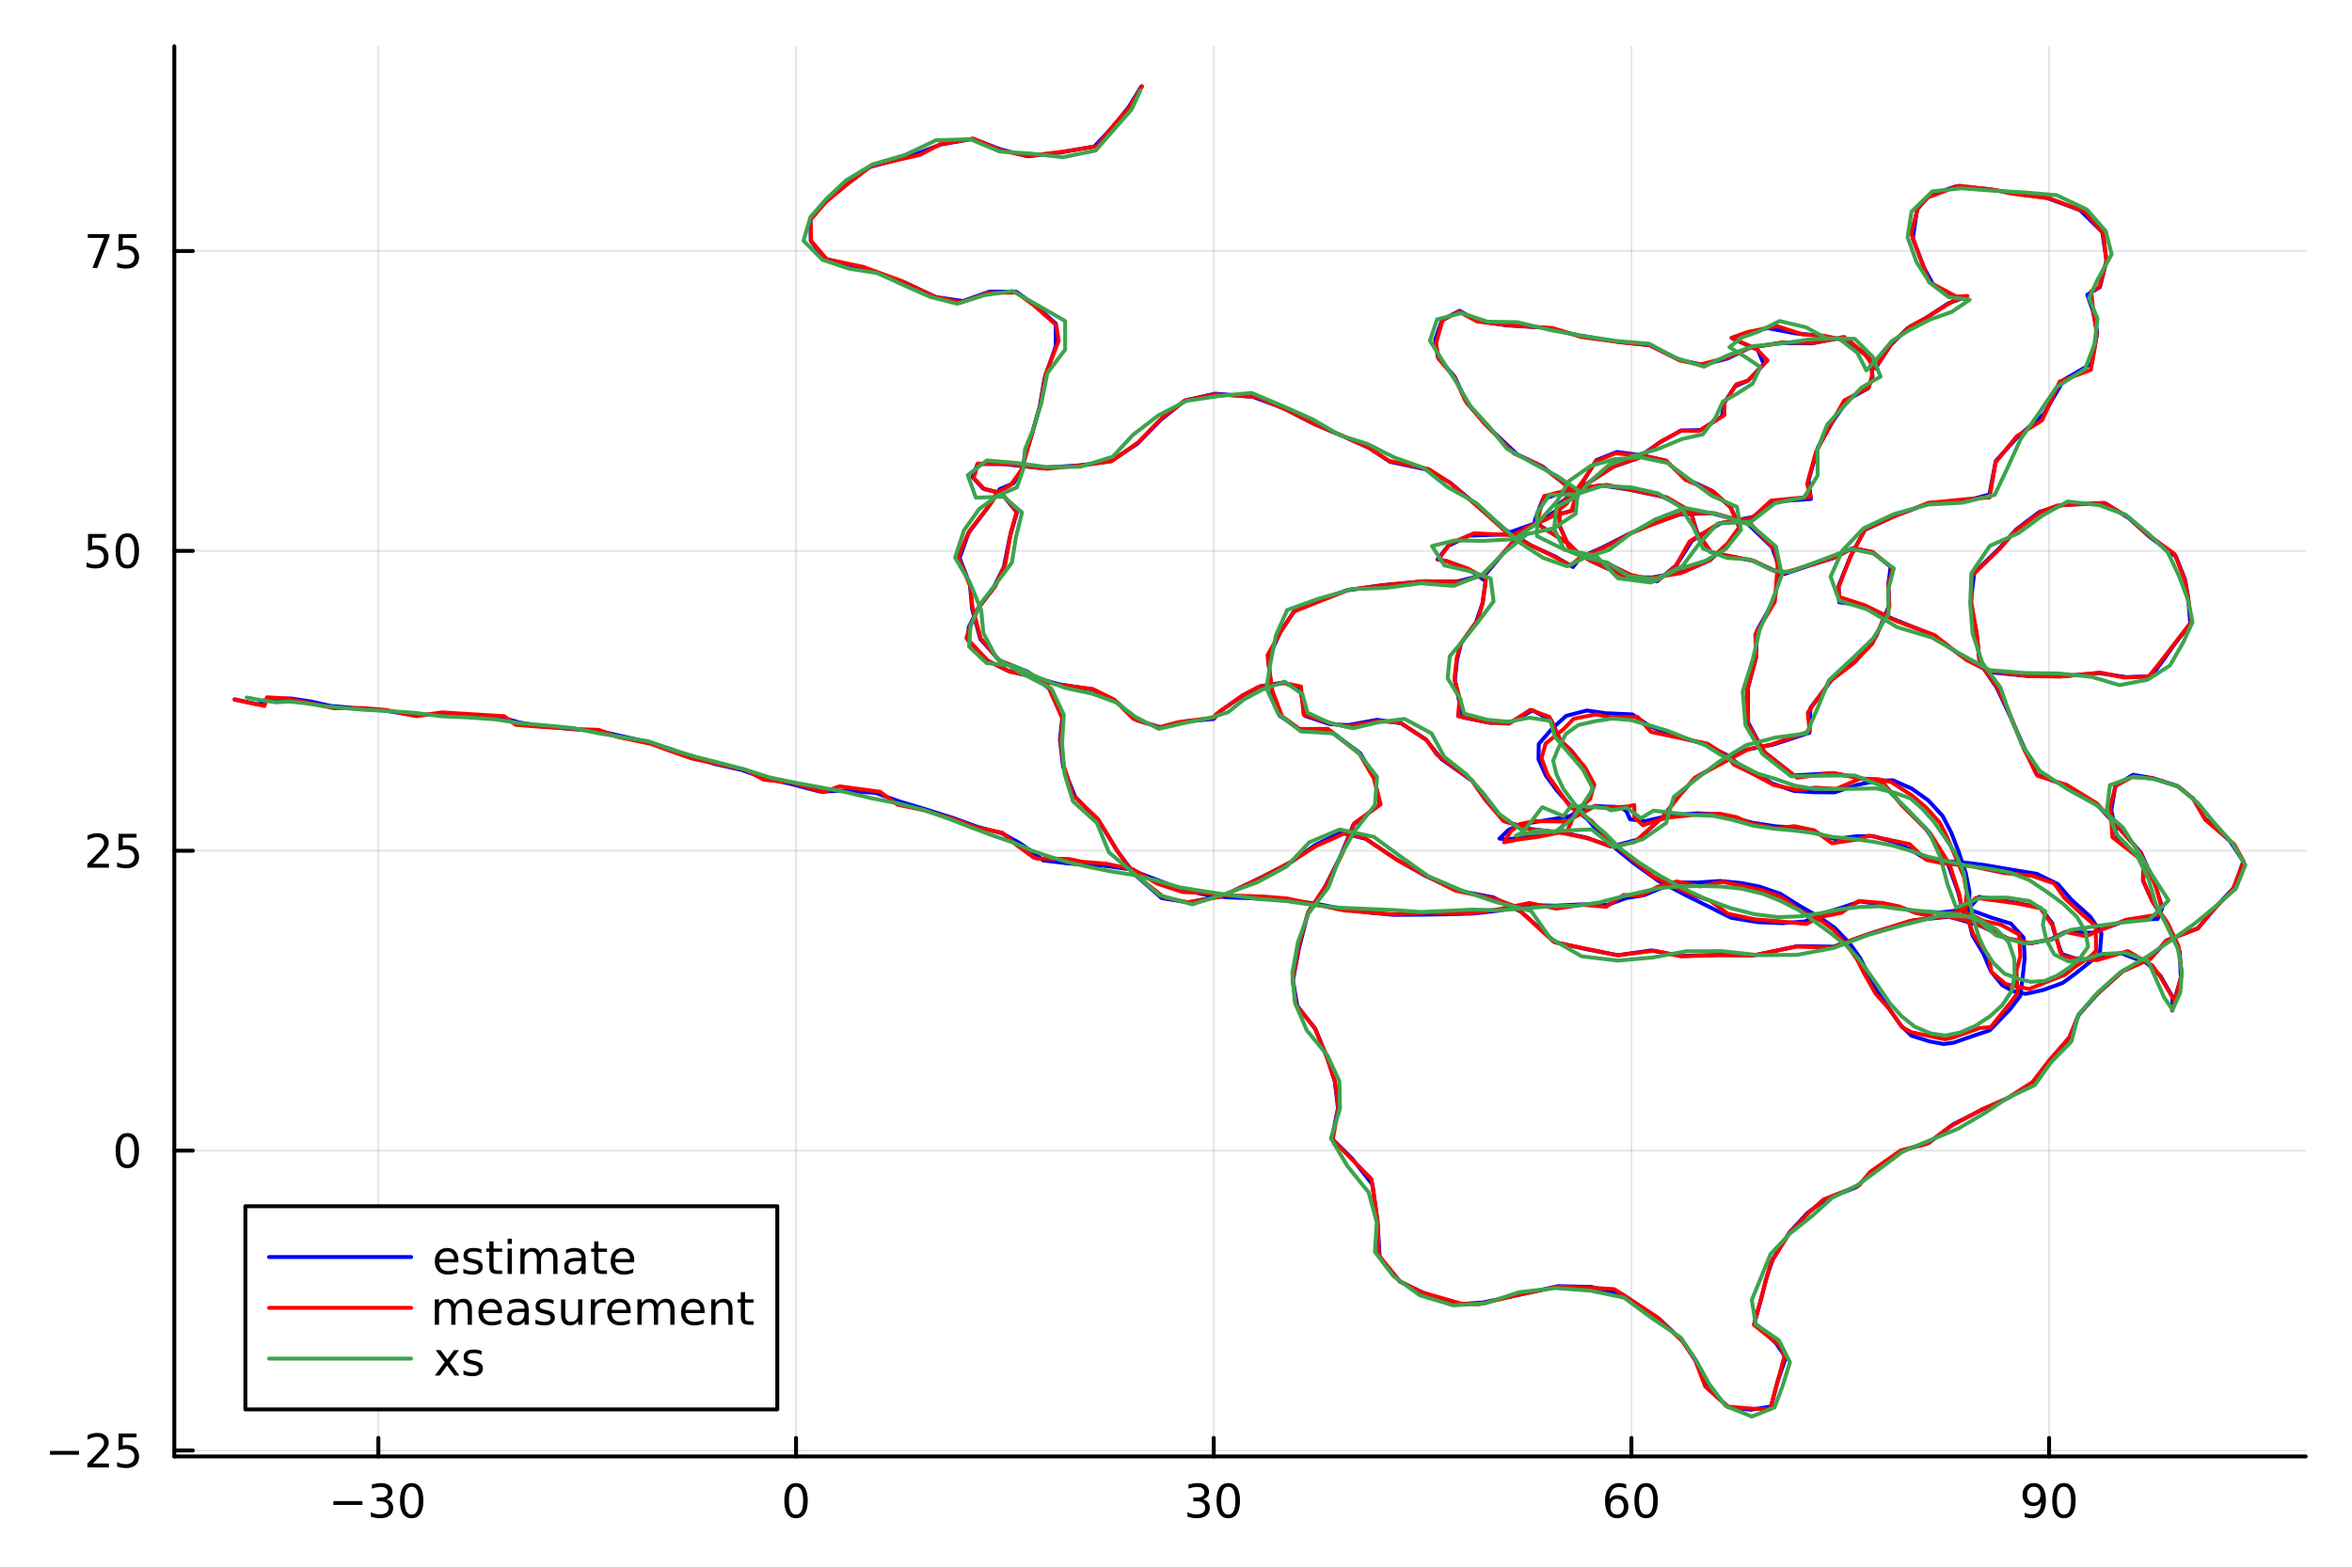 <?xml version="1.0" encoding="utf-8"?>
<svg xmlns="http://www.w3.org/2000/svg" xmlns:xlink="http://www.w3.org/1999/xlink" width="600" height="400" viewBox="0 0 2400 1600">
<rect x="0" y="0" width="2400" height="1600" fill="#333333" stroke="none"/>
<defs>
  <clipPath id="clip040">
    <rect x="0" y="0" width="2400" height="1600"/>
  </clipPath>
</defs>
<path clip-path="url(#clip040)" d="M0 1600 L2400 1600 L2400 0 L0 0  Z" fill="#ffffff" fill-rule="evenodd" fill-opacity="1"/>
<defs>
  <clipPath id="clip041">
    <rect x="480" y="0" width="1681" height="1600"/>
  </clipPath>
</defs>
<path clip-path="url(#clip040)" d="M177.871 1486.45 L2352.76 1486.45 L2352.76 47.244 L177.871 47.244  Z" fill="#ffffff" fill-rule="evenodd" fill-opacity="1"/>
<defs>
  <clipPath id="clip042">
    <rect x="177" y="47" width="2176" height="1440"/>
  </clipPath>
</defs>
<polyline clip-path="url(#clip042)" style="stroke:#000000; stroke-linecap:round; stroke-linejoin:round; stroke-width:2; stroke-opacity:0.1; fill:none" points="386.083,1486.45 386.083,47.244 "/>
<polyline clip-path="url(#clip042)" style="stroke:#000000; stroke-linecap:round; stroke-linejoin:round; stroke-width:2; stroke-opacity:0.1; fill:none" points="812.289,1486.45 812.289,47.244 "/>
<polyline clip-path="url(#clip042)" style="stroke:#000000; stroke-linecap:round; stroke-linejoin:round; stroke-width:2; stroke-opacity:0.1; fill:none" points="1238.49,1486.45 1238.49,47.244 "/>
<polyline clip-path="url(#clip042)" style="stroke:#000000; stroke-linecap:round; stroke-linejoin:round; stroke-width:2; stroke-opacity:0.1; fill:none" points="1664.7,1486.45 1664.7,47.244 "/>
<polyline clip-path="url(#clip042)" style="stroke:#000000; stroke-linecap:round; stroke-linejoin:round; stroke-width:2; stroke-opacity:0.1; fill:none" points="2090.91,1486.45 2090.91,47.244 "/>
<polyline clip-path="url(#clip042)" style="stroke:#000000; stroke-linecap:round; stroke-linejoin:round; stroke-width:2; stroke-opacity:0.1; fill:none" points="177.871,1480.36 2352.76,1480.36 "/>
<polyline clip-path="url(#clip042)" style="stroke:#000000; stroke-linecap:round; stroke-linejoin:round; stroke-width:2; stroke-opacity:0.1; fill:none" points="177.871,1174.32 2352.76,1174.32 "/>
<polyline clip-path="url(#clip042)" style="stroke:#000000; stroke-linecap:round; stroke-linejoin:round; stroke-width:2; stroke-opacity:0.1; fill:none" points="177.871,868.276 2352.76,868.276 "/>
<polyline clip-path="url(#clip042)" style="stroke:#000000; stroke-linecap:round; stroke-linejoin:round; stroke-width:2; stroke-opacity:0.1; fill:none" points="177.871,562.232 2352.76,562.232 "/>
<polyline clip-path="url(#clip042)" style="stroke:#000000; stroke-linecap:round; stroke-linejoin:round; stroke-width:2; stroke-opacity:0.1; fill:none" points="177.871,256.188 2352.76,256.188 "/>
<polyline clip-path="url(#clip040)" style="stroke:#000000; stroke-linecap:round; stroke-linejoin:round; stroke-width:4; stroke-opacity:1; fill:none" points="177.871,1486.45 2352.76,1486.45 "/>
<polyline clip-path="url(#clip040)" style="stroke:#000000; stroke-linecap:round; stroke-linejoin:round; stroke-width:4; stroke-opacity:1; fill:none" points="386.083,1486.45 386.083,1467.55 "/>
<polyline clip-path="url(#clip040)" style="stroke:#000000; stroke-linecap:round; stroke-linejoin:round; stroke-width:4; stroke-opacity:1; fill:none" points="812.289,1486.45 812.289,1467.55 "/>
<polyline clip-path="url(#clip040)" style="stroke:#000000; stroke-linecap:round; stroke-linejoin:round; stroke-width:4; stroke-opacity:1; fill:none" points="1238.49,1486.45 1238.49,1467.55 "/>
<polyline clip-path="url(#clip040)" style="stroke:#000000; stroke-linecap:round; stroke-linejoin:round; stroke-width:4; stroke-opacity:1; fill:none" points="1664.7,1486.45 1664.7,1467.55 "/>
<polyline clip-path="url(#clip040)" style="stroke:#000000; stroke-linecap:round; stroke-linejoin:round; stroke-width:4; stroke-opacity:1; fill:none" points="2090.91,1486.45 2090.91,1467.55 "/>
<path clip-path="url(#clip040)" d="M340.145 1532.02 L369.821 1532.02 L369.821 1535.95 L340.145 1535.95 L340.145 1532.02 Z" fill="#000000" fill-rule="nonzero" fill-opacity="1" /><path clip-path="url(#clip040)" d="M394.08 1530.21 Q397.437 1530.93 399.312 1533.2 Q401.21 1535.47 401.21 1538.8 Q401.21 1543.92 397.691 1546.72 Q394.173 1549.52 387.691 1549.52 Q385.516 1549.52 383.201 1549.08 Q380.909 1548.66 378.455 1547.81 L378.455 1543.29 Q380.4 1544.43 382.715 1545.01 Q385.029 1545.58 387.553 1545.58 Q391.951 1545.58 394.242 1543.85 Q396.557 1542.11 396.557 1538.8 Q396.557 1535.75 394.404 1534.03 Q392.275 1532.3 388.455 1532.3 L384.428 1532.3 L384.428 1528.45 L388.641 1528.45 Q392.09 1528.45 393.918 1527.09 Q395.747 1525.7 395.747 1523.11 Q395.747 1520.45 393.849 1519.03 Q391.974 1517.6 388.455 1517.6 Q386.534 1517.6 384.335 1518.01 Q382.136 1518.43 379.497 1519.31 L379.497 1515.14 Q382.159 1514.4 384.474 1514.03 Q386.812 1513.66 388.872 1513.66 Q394.196 1513.66 397.298 1516.09 Q400.4 1518.5 400.4 1522.62 Q400.4 1525.49 398.756 1527.48 Q397.113 1529.45 394.08 1530.21 Z" fill="#000000" fill-rule="nonzero" fill-opacity="1" /><path clip-path="url(#clip040)" d="M420.076 1517.37 Q416.464 1517.37 414.636 1520.93 Q412.83 1524.47 412.83 1531.6 Q412.83 1538.71 414.636 1542.27 Q416.464 1545.82 420.076 1545.82 Q423.71 1545.82 425.515 1542.27 Q427.344 1538.71 427.344 1531.6 Q427.344 1524.47 425.515 1520.93 Q423.71 1517.37 420.076 1517.37 M420.076 1513.66 Q425.886 1513.66 428.941 1518.27 Q432.02 1522.85 432.02 1531.6 Q432.02 1540.33 428.941 1544.94 Q425.886 1549.52 420.076 1549.52 Q414.265 1549.52 411.187 1544.94 Q408.131 1540.33 408.131 1531.6 Q408.131 1522.85 411.187 1518.27 Q414.265 1513.66 420.076 1513.66 Z" fill="#000000" fill-rule="nonzero" fill-opacity="1" /><path clip-path="url(#clip040)" d="M812.289 1517.37 Q808.678 1517.37 806.849 1520.93 Q805.043 1524.47 805.043 1531.6 Q805.043 1538.71 806.849 1542.27 Q808.678 1545.82 812.289 1545.82 Q815.923 1545.82 817.728 1542.27 Q819.557 1538.71 819.557 1531.6 Q819.557 1524.47 817.728 1520.93 Q815.923 1517.37 812.289 1517.37 M812.289 1513.66 Q818.099 1513.66 821.154 1518.27 Q824.233 1522.85 824.233 1531.6 Q824.233 1540.33 821.154 1544.94 Q818.099 1549.52 812.289 1549.52 Q806.479 1549.52 803.4 1544.94 Q800.344 1540.33 800.344 1531.6 Q800.344 1522.85 803.4 1518.27 Q806.479 1513.66 812.289 1513.66 Z" fill="#000000" fill-rule="nonzero" fill-opacity="1" /><path clip-path="url(#clip040)" d="M1227.34 1530.21 Q1230.69 1530.93 1232.57 1533.2 Q1234.47 1535.47 1234.47 1538.8 Q1234.47 1543.92 1230.95 1546.72 Q1227.43 1549.52 1220.95 1549.52 Q1218.77 1549.52 1216.46 1549.08 Q1214.17 1548.66 1211.71 1547.81 L1211.71 1543.29 Q1213.66 1544.43 1215.97 1545.01 Q1218.29 1545.58 1220.81 1545.58 Q1225.21 1545.58 1227.5 1543.85 Q1229.81 1542.11 1229.81 1538.8 Q1229.81 1535.75 1227.66 1534.03 Q1225.53 1532.3 1221.71 1532.3 L1217.68 1532.3 L1217.68 1528.45 L1221.9 1528.45 Q1225.35 1528.45 1227.18 1527.09 Q1229 1525.7 1229 1523.11 Q1229 1520.45 1227.11 1519.03 Q1225.23 1517.6 1221.71 1517.6 Q1219.79 1517.6 1217.59 1518.01 Q1215.39 1518.43 1212.75 1519.31 L1212.75 1515.14 Q1215.42 1514.4 1217.73 1514.03 Q1220.07 1513.66 1222.13 1513.66 Q1227.45 1513.66 1230.55 1516.09 Q1233.66 1518.5 1233.66 1522.62 Q1233.66 1525.49 1232.01 1527.48 Q1230.37 1529.45 1227.34 1530.21 Z" fill="#000000" fill-rule="nonzero" fill-opacity="1" /><path clip-path="url(#clip040)" d="M1253.33 1517.37 Q1249.72 1517.37 1247.89 1520.93 Q1246.09 1524.47 1246.09 1531.6 Q1246.09 1538.71 1247.89 1542.27 Q1249.72 1545.82 1253.33 1545.82 Q1256.97 1545.82 1258.77 1542.27 Q1260.6 1538.71 1260.6 1531.6 Q1260.6 1524.47 1258.77 1520.93 Q1256.97 1517.37 1253.33 1517.37 M1253.33 1513.66 Q1259.14 1513.66 1262.2 1518.27 Q1265.28 1522.85 1265.28 1531.6 Q1265.28 1540.33 1262.2 1544.94 Q1259.14 1549.52 1253.33 1549.52 Q1247.52 1549.52 1244.44 1544.94 Q1241.39 1540.33 1241.39 1531.6 Q1241.39 1522.85 1244.44 1518.27 Q1247.52 1513.66 1253.33 1513.66 Z" fill="#000000" fill-rule="nonzero" fill-opacity="1" /><path clip-path="url(#clip040)" d="M1650.11 1529.7 Q1646.96 1529.7 1645.11 1531.86 Q1643.28 1534.01 1643.28 1537.76 Q1643.28 1541.49 1645.11 1543.66 Q1646.96 1545.82 1650.11 1545.82 Q1653.25 1545.82 1655.08 1543.66 Q1656.93 1541.49 1656.93 1537.76 Q1656.93 1534.01 1655.08 1531.86 Q1653.25 1529.7 1650.11 1529.7 M1659.39 1515.05 L1659.39 1519.31 Q1657.63 1518.48 1655.82 1518.04 Q1654.04 1517.6 1652.28 1517.6 Q1647.65 1517.6 1645.2 1520.72 Q1642.77 1523.85 1642.42 1530.17 Q1643.79 1528.15 1645.85 1527.09 Q1647.91 1526 1650.38 1526 Q1655.59 1526 1658.6 1529.17 Q1661.63 1532.32 1661.63 1537.76 Q1661.63 1543.08 1658.49 1546.3 Q1655.34 1549.52 1650.11 1549.52 Q1644.11 1549.52 1640.94 1544.94 Q1637.77 1540.33 1637.77 1531.6 Q1637.77 1523.41 1641.66 1518.55 Q1645.55 1513.66 1652.1 1513.66 Q1653.86 1513.66 1655.64 1514.01 Q1657.44 1514.36 1659.39 1515.05 Z" fill="#000000" fill-rule="nonzero" fill-opacity="1" /><path clip-path="url(#clip040)" d="M1679.69 1517.37 Q1676.08 1517.37 1674.25 1520.93 Q1672.44 1524.47 1672.44 1531.6 Q1672.44 1538.71 1674.25 1542.27 Q1676.08 1545.82 1679.69 1545.82 Q1683.32 1545.82 1685.13 1542.27 Q1686.96 1538.71 1686.96 1531.6 Q1686.96 1524.47 1685.13 1520.93 Q1683.32 1517.37 1679.69 1517.37 M1679.69 1513.66 Q1685.5 1513.66 1688.55 1518.27 Q1691.63 1522.85 1691.63 1531.6 Q1691.63 1540.33 1688.55 1544.94 Q1685.5 1549.52 1679.69 1549.52 Q1673.88 1549.52 1670.8 1544.94 Q1667.74 1540.33 1667.74 1531.6 Q1667.74 1522.85 1670.8 1518.27 Q1673.88 1513.66 1679.69 1513.66 Z" fill="#000000" fill-rule="nonzero" fill-opacity="1" /><path clip-path="url(#clip040)" d="M2066.03 1548.13 L2066.03 1543.87 Q2067.79 1544.7 2069.6 1545.14 Q2071.4 1545.58 2073.14 1545.58 Q2077.77 1545.58 2080.2 1542.48 Q2082.65 1539.36 2083 1533.01 Q2081.66 1535.01 2079.6 1536.07 Q2077.54 1537.13 2075.04 1537.13 Q2069.85 1537.13 2066.82 1534.01 Q2063.81 1530.86 2063.81 1525.42 Q2063.81 1520.1 2066.96 1516.88 Q2070.11 1513.66 2075.34 1513.66 Q2081.34 1513.66 2084.48 1518.27 Q2087.65 1522.85 2087.65 1531.6 Q2087.65 1539.77 2083.77 1544.66 Q2079.9 1549.52 2073.35 1549.52 Q2071.59 1549.52 2069.78 1549.17 Q2067.98 1548.82 2066.03 1548.13 M2075.34 1533.48 Q2078.49 1533.48 2080.32 1531.32 Q2082.17 1529.17 2082.17 1525.42 Q2082.17 1521.7 2080.32 1519.54 Q2078.49 1517.37 2075.34 1517.37 Q2072.19 1517.37 2070.34 1519.54 Q2068.51 1521.7 2068.51 1525.42 Q2068.51 1529.17 2070.34 1531.32 Q2072.19 1533.48 2075.34 1533.48 Z" fill="#000000" fill-rule="nonzero" fill-opacity="1" /><path clip-path="url(#clip040)" d="M2106.06 1517.37 Q2102.45 1517.37 2100.62 1520.93 Q2098.81 1524.47 2098.81 1531.6 Q2098.81 1538.71 2100.62 1542.27 Q2102.45 1545.82 2106.06 1545.82 Q2109.69 1545.82 2111.5 1542.27 Q2113.33 1538.71 2113.33 1531.6 Q2113.33 1524.47 2111.5 1520.93 Q2109.69 1517.37 2106.06 1517.37 M2106.06 1513.66 Q2111.87 1513.66 2114.92 1518.27 Q2118 1522.85 2118 1531.6 Q2118 1540.33 2114.92 1544.94 Q2111.87 1549.52 2106.06 1549.52 Q2100.25 1549.52 2097.17 1544.94 Q2094.11 1540.33 2094.11 1531.6 Q2094.11 1522.85 2097.17 1518.27 Q2100.25 1513.66 2106.06 1513.66 Z" fill="#000000" fill-rule="nonzero" fill-opacity="1" /><polyline clip-path="url(#clip040)" style="stroke:#000000; stroke-linecap:round; stroke-linejoin:round; stroke-width:4; stroke-opacity:1; fill:none" points="177.871,1486.45 177.871,47.244 "/>
<polyline clip-path="url(#clip040)" style="stroke:#000000; stroke-linecap:round; stroke-linejoin:round; stroke-width:4; stroke-opacity:1; fill:none" points="177.871,1480.36 196.769,1480.36 "/>
<polyline clip-path="url(#clip040)" style="stroke:#000000; stroke-linecap:round; stroke-linejoin:round; stroke-width:4; stroke-opacity:1; fill:none" points="177.871,1174.32 196.769,1174.32 "/>
<polyline clip-path="url(#clip040)" style="stroke:#000000; stroke-linecap:round; stroke-linejoin:round; stroke-width:4; stroke-opacity:1; fill:none" points="177.871,868.276 196.769,868.276 "/>
<polyline clip-path="url(#clip040)" style="stroke:#000000; stroke-linecap:round; stroke-linejoin:round; stroke-width:4; stroke-opacity:1; fill:none" points="177.871,562.232 196.769,562.232 "/>
<polyline clip-path="url(#clip040)" style="stroke:#000000; stroke-linecap:round; stroke-linejoin:round; stroke-width:4; stroke-opacity:1; fill:none" points="177.871,256.188 196.769,256.188 "/>
<path clip-path="url(#clip040)" d="M50.992 1480.82 L80.668 1480.82 L80.668 1484.75 L50.992 1484.75 L50.992 1480.82 Z" fill="#000000" fill-rule="nonzero" fill-opacity="1" /><path clip-path="url(#clip040)" d="M94.788 1493.71 L111.108 1493.71 L111.108 1497.64 L89.163 1497.64 L89.163 1493.71 Q91.825 1490.96 96.409 1486.33 Q101.015 1481.67 102.196 1480.33 Q104.441 1477.81 105.321 1476.07 Q106.223 1474.31 106.223 1472.62 Q106.223 1469.87 104.279 1468.13 Q102.358 1466.4 99.256 1466.4 Q97.057 1466.4 94.603 1467.16 Q92.172 1467.92 89.395 1469.47 L89.395 1464.75 Q92.219 1463.62 94.672 1463.04 Q97.126 1462.46 99.163 1462.46 Q104.534 1462.46 107.728 1465.15 Q110.922 1467.83 110.922 1472.32 Q110.922 1474.45 110.112 1476.37 Q109.325 1478.27 107.219 1480.86 Q106.64 1481.53 103.538 1484.75 Q100.436 1487.95 94.788 1493.71 Z" fill="#000000" fill-rule="nonzero" fill-opacity="1" /><path clip-path="url(#clip040)" d="M120.969 1463.08 L139.325 1463.08 L139.325 1467.02 L125.251 1467.02 L125.251 1475.49 Q126.27 1475.14 127.288 1474.98 Q128.307 1474.8 129.325 1474.8 Q135.112 1474.8 138.492 1477.97 Q141.871 1481.14 141.871 1486.56 Q141.871 1492.14 138.399 1495.24 Q134.927 1498.32 128.607 1498.32 Q126.432 1498.32 124.163 1497.95 Q121.918 1497.58 119.51 1496.83 L119.51 1492.14 Q121.594 1493.27 123.816 1493.83 Q126.038 1494.38 128.515 1494.38 Q132.519 1494.38 134.857 1492.27 Q137.195 1490.17 137.195 1486.56 Q137.195 1482.95 134.857 1480.84 Q132.519 1478.73 128.515 1478.73 Q126.64 1478.73 124.765 1479.15 Q122.913 1479.57 120.969 1480.45 L120.969 1463.08 Z" fill="#000000" fill-rule="nonzero" fill-opacity="1" /><path clip-path="url(#clip040)" d="M129.927 1160.12 Q126.316 1160.12 124.487 1163.68 Q122.682 1167.23 122.682 1174.36 Q122.682 1181.46 124.487 1185.03 Q126.316 1188.57 129.927 1188.57 Q133.561 1188.57 135.367 1185.03 Q137.195 1181.46 137.195 1174.36 Q137.195 1167.23 135.367 1163.68 Q133.561 1160.12 129.927 1160.12 M129.927 1156.42 Q135.737 1156.42 138.793 1161.02 Q141.871 1165.61 141.871 1174.36 Q141.871 1183.08 138.793 1187.69 Q135.737 1192.27 129.927 1192.27 Q124.117 1192.27 121.038 1187.69 Q117.983 1183.08 117.983 1174.36 Q117.983 1165.61 121.038 1161.02 Q124.117 1156.42 129.927 1156.42 Z" fill="#000000" fill-rule="nonzero" fill-opacity="1" /><path clip-path="url(#clip040)" d="M94.788 881.621 L111.108 881.621 L111.108 885.556 L89.163 885.556 L89.163 881.621 Q91.825 878.867 96.409 874.237 Q101.015 869.584 102.196 868.242 Q104.441 865.719 105.321 863.982 Q106.223 862.223 106.223 860.533 Q106.223 857.779 104.279 856.043 Q102.358 854.307 99.256 854.307 Q97.057 854.307 94.603 855.07 Q92.172 855.834 89.395 857.385 L89.395 852.663 Q92.219 851.529 94.672 850.95 Q97.126 850.371 99.163 850.371 Q104.534 850.371 107.728 853.057 Q110.922 855.742 110.922 860.232 Q110.922 862.362 110.112 864.283 Q109.325 866.182 107.219 868.774 Q106.64 869.445 103.538 872.663 Q100.436 875.857 94.788 881.621 Z" fill="#000000" fill-rule="nonzero" fill-opacity="1" /><path clip-path="url(#clip040)" d="M120.969 850.996 L139.325 850.996 L139.325 854.932 L125.251 854.932 L125.251 863.404 Q126.27 863.057 127.288 862.894 Q128.307 862.709 129.325 862.709 Q135.112 862.709 138.492 865.881 Q141.871 869.052 141.871 874.468 Q141.871 880.047 138.399 883.149 Q134.927 886.228 128.607 886.228 Q126.432 886.228 124.163 885.857 Q121.918 885.487 119.51 884.746 L119.51 880.047 Q121.594 881.181 123.816 881.737 Q126.038 882.293 128.515 882.293 Q132.519 882.293 134.857 880.186 Q137.195 878.08 137.195 874.468 Q137.195 870.857 134.857 868.751 Q132.519 866.644 128.515 866.644 Q126.64 866.644 124.765 867.061 Q122.913 867.478 120.969 868.357 L120.969 850.996 Z" fill="#000000" fill-rule="nonzero" fill-opacity="1" /><path clip-path="url(#clip040)" d="M89.811 544.952 L108.168 544.952 L108.168 548.887 L94.094 548.887 L94.094 557.36 Q95.112 557.012 96.131 556.85 Q97.149 556.665 98.168 556.665 Q103.955 556.665 107.334 559.836 Q110.714 563.008 110.714 568.424 Q110.714 574.003 107.242 577.105 Q103.77 580.183 97.45 580.183 Q95.274 580.183 93.006 579.813 Q90.76 579.443 88.353 578.702 L88.353 574.003 Q90.436 575.137 92.659 575.693 Q94.881 576.248 97.358 576.248 Q101.362 576.248 103.7 574.142 Q106.038 572.035 106.038 568.424 Q106.038 564.813 103.7 562.707 Q101.362 560.6 97.358 560.6 Q95.483 560.6 93.608 561.017 Q91.756 561.434 89.811 562.313 L89.811 544.952 Z" fill="#000000" fill-rule="nonzero" fill-opacity="1" /><path clip-path="url(#clip040)" d="M129.927 548.031 Q126.316 548.031 124.487 551.596 Q122.682 555.137 122.682 562.267 Q122.682 569.373 124.487 572.938 Q126.316 576.48 129.927 576.48 Q133.561 576.48 135.367 572.938 Q137.195 569.373 137.195 562.267 Q137.195 555.137 135.367 551.596 Q133.561 548.031 129.927 548.031 M129.927 544.327 Q135.737 544.327 138.793 548.934 Q141.871 553.517 141.871 562.267 Q141.871 570.994 138.793 575.6 Q135.737 580.183 129.927 580.183 Q124.117 580.183 121.038 575.6 Q117.983 570.994 117.983 562.267 Q117.983 553.517 121.038 548.934 Q124.117 544.327 129.927 544.327 Z" fill="#000000" fill-rule="nonzero" fill-opacity="1" /><path clip-path="url(#clip040)" d="M89.58 238.908 L111.802 238.908 L111.802 240.899 L99.256 273.468 L94.371 273.468 L106.177 242.843 L89.58 242.843 L89.58 238.908 Z" fill="#000000" fill-rule="nonzero" fill-opacity="1" /><path clip-path="url(#clip040)" d="M120.969 238.908 L139.325 238.908 L139.325 242.843 L125.251 242.843 L125.251 251.315 Q126.27 250.968 127.288 250.806 Q128.307 250.621 129.325 250.621 Q135.112 250.621 138.492 253.792 Q141.871 256.963 141.871 262.38 Q141.871 267.959 138.399 271.061 Q134.927 274.139 128.607 274.139 Q126.432 274.139 124.163 273.769 Q121.918 273.398 119.51 272.658 L119.51 267.959 Q121.594 269.093 123.816 269.649 Q126.038 270.204 128.515 270.204 Q132.519 270.204 134.857 268.098 Q137.195 265.991 137.195 262.38 Q137.195 258.769 134.857 256.662 Q132.519 254.556 128.515 254.556 Q126.64 254.556 124.765 254.973 Q122.913 255.389 120.969 256.269 L120.969 238.908 Z" fill="#000000" fill-rule="nonzero" fill-opacity="1" /><polyline clip-path="url(#clip042)" style="stroke:#0000ff; stroke-linecap:round; stroke-linejoin:round; stroke-width:4; stroke-opacity:1; fill:none" points="239.425,713.716 263.761,718.949 269.382,714.847 287.979,713.011 297.029,712.88 317.569,716.023 337.053,720.422 362.957,722.772 389.965,724.904 420.555,729.504 448.713,729.246 472.484,729.345 508.144,731.203 530.22,737.425 552.716,741.201 587.386,744.411 612.305,746.237 632.875,750.971 661.512,757.374 684.464,764.505 706.537,772.786 729.566,779.749 757.309,785.97 780.024,794.215 805.809,799.808 836.871,807.966 858.871,807 893.167,809.184 917.557,817.867 943.104,825.545 973.41,835.141 997.149,843.785 1022.4,850.507 1040.78,860.572 1057.83,872.741 1064.53,878.143 1086.24,880.782 1103.9,882.522 1125.68,883.45 1151.92,887.045 1178.14,897.067 1204.91,907.253 1226.06,912.399 1251.04,915.821 1283.47,917.005 1311.84,918.126 1344.1,922.591 1372.1,927.948 1397.11,931.343 1421.51,933.696 1453.2,933.507 1476.7,933.096 1503.39,932.392 1529.76,929.349 1558.73,923.738 1587.07,924.359 1614.46,923.008 1639.86,923.73 1659.45,916.546 1677.32,913.731 1693.54,906.983 1711.2,900.741 1732.12,900.751 1755.05,899.141 1776.71,901.238 1795.53,904.926 1816.71,912.217 1836.04,924.29 1857.22,936.481 1872.31,947.013 1887.94,963.45 1898.11,977.801 1905.33,991.976 1915.02,1011.25 1927.12,1028.52 1939.79,1046.77 1950.47,1057.03 1969.07,1062.88 1983.13,1065.52 1993.45,1064.2 2014.25,1056.96 2030.3,1051.59 2050.28,1031.06 2061.59,1016.31 2064.06,995.933 2065.98,977.912 2064.9,956.973 2051.78,942.601 2032.24,936.607 2008.66,928.016 1979.66,931.272 1955.8,930.253 1936.6,926.438 1919.58,923.051 1898.07,919.997 1879.15,926.418 1857.71,932.967 1841.61,940.492 1818.73,942.175 1793.6,941.152 1766.31,936.675 1744.43,925.68 1722.01,914.619 1692.14,898.976 1667.4,881.222 1645.38,863.347 1630.57,848.582 1619.51,835.752 1603.01,822.965 1588.73,806.936 1577.38,791.508 1569.92,774.925 1570.16,759.318 1583.85,743.546 1598.18,730.592 1619.3,725.154 1638.71,727.961 1665.55,729.105 1684.1,741.56 1704,749.145 1717.15,753.537 1738.83,759.047 1761.11,770.043 1772.97,778.945 1790.43,789.107 1808.62,799.691 1830.48,807.215 1850.8,808.549 1871.9,808.707 1895.74,800.885 1916.06,796.817 1931.65,796.403 1950.89,804.914 1967.85,817.053 1982.29,832.771 1990.96,849.496 1998.88,869.926 2005.95,891.276 2009.65,910.136 2008.99,930.875 2009.36,941.176 2012.75,954.642 2024.02,973.694 2031.53,991.265 2043.1,1005.48 2054.09,1011.58 2067.01,1014.37 2084.91,1010.37 2104.79,1003.2 2117.77,993.674 2133.7,980.994 2142.77,972.419 2144.31,952.501 2132.82,935.431 2113.74,918.326 2099.93,902.428 2078.58,891.882 2050.44,887.247 2024.44,882.769 2008.36,880.778 1985.21,878.901 1965.5,876.85 1947.76,866.14 1933.18,859.528 1911.01,853.369 1894.86,853.425 1872.57,856.345 1852.26,850.218 1831.66,844.573 1812.38,843.432 1788.14,839.693 1770.87,835.1 1754.03,831.085 1732.28,830.072 1704.91,832.088 1678.75,838.036 1663.38,836.243 1659.57,827.964 1655.13,824.828 1648.34,823.5 1637.16,823.178 1628.45,822.504 1614.55,826.88 1600.62,833.364 1575.02,837.57 1553.85,841.058 1539.5,846.827 1530.05,855.917 1538.29,856.595 1556.48,854.622 1589.51,848.586 1605.22,831.059 1620.55,816.317 1626.57,801.444 1618.28,785.25 1603.57,766.327 1592.4,755.895 1582.99,735.372 1564.01,725.017 1542.8,736.472 1521.15,737.843 1493.11,732.278 1488.65,714.046 1484.55,694.069 1486.83,673.032 1490.8,656.781 1506.08,635.537 1512.69,615.962 1515.99,593.186 1498.54,580.972 1476.42,572.673 1466.81,571.022 1477.46,557.373 1499.02,546.669 1534.44,545.48 1571.31,532.37 1596.44,515.368 1615.18,491.887 1628.81,469.698 1649.7,461.325 1675.68,464.653 1699.81,470.176 1718.91,487.955 1746.51,500.652 1765.84,517.411 1775.32,537.981 1763.09,555.126 1744.91,571.695 1718.29,583.364 1685.95,589.344 1659.81,588.995 1626.88,574.154 1601.81,559.322 1591.52,537.116 1590.59,514.683 1609.34,500.224 1624.1,490.687 1645.71,476.517 1670.17,468.085 1692.58,452.23 1715.07,439.454 1735.28,438.886 1757.01,425.052 1759.72,410.799 1770.53,394.207 1783.66,388.547 1799.72,371.55 1793.67,357.12 1771.29,347.167 1766.89,344.893 1778.86,340.917 1803.79,334.869 1831.99,340.24 1858.25,342.696 1885.72,347.762 1908.48,366.432 1910.8,384.432 1906.36,396.276 1886.09,407.422 1870.76,429.234 1855.19,456.228 1845.55,489.798 1847.84,509.299 1811.82,511.817 1788.4,527.739 1755.95,533.961 1726.58,551.758 1710.65,576.767 1690.9,593.279 1664.65,587.216 1642.3,576.275 1613.88,567.483 1599.51,554.337 1574.04,538.118 1566.03,531.437 1574.27,509.604 1599.19,500.779 1633.6,495.311 1662.2,499.637 1696.43,506.863 1724.93,521.244 1731.69,543.181 1745.29,563.356 1761.81,567.309 1787.66,571.901 1810.27,582.237 1820.89,585.835 1846.14,577.255 1871.09,569.528 1889.91,559.59 1910.63,563.377 1929.2,578.431 1926.83,596.84 1927.81,617.769 1914.5,649.175 1893.66,674.662 1869.34,693.556 1847.36,722.635 1846.36,747.848 1809.78,759.816 1782,765.191 1754.7,779.641 1729.59,794.007 1713.27,812.132 1697.51,832.898 1671.9,856.671 1644.04,864.071 1619.03,854.914 1594.78,849.854 1562.61,846.213 1534.92,838.149 1516.05,816.721 1502.35,797.025 1470.72,774.554 1454.98,754.628 1429.79,738.247 1405.19,734.63 1375.5,740.099 1356.95,739.052 1331.55,730.589 1327.07,703.999 1309.83,696.492 1286.46,700.232 1268.96,709.401 1244.78,726.088 1238.53,733.744 1208,736.583 1185.16,742.481 1159.98,735.158 1139.42,716.378 1115.14,703.92 1081.27,698.44 1050.34,690.046 1028.54,684.541 1007.94,674.368 988.279,654.264 988.436,640.384 997.77,621.278 1013.43,600.673 1024.37,578.601 1030.53,547.574 1037.68,523.029 1021.99,503.598 1003,498.498 992.339,486.937 997.512,473.57 1024.17,473.627 1059.87,477.609 1100.48,475.078 1133.21,470.903 1160.59,452.908 1184.55,428.388 1209.1,408.756 1239.85,401.812 1278.47,404.962 1309.95,416.741 1340.06,432.341 1369.98,445.05 1396.92,457.062 1418.36,471.307 1454.14,478.858 1479.41,492.383 1505.99,514.784 1536.72,541.079 1562.88,557.008 1586.83,567.933 1605.06,578.715 1613.45,568.258 1634.19,559.275 1660.98,545.55 1684.78,535.249 1714.22,524.958 1746.32,523.759 1781.97,533.194 1808.33,558.65 1815.67,579.665 1810.94,611.396 1792.85,643.559 1791.93,670.9 1783.47,702.868 1783.81,737.441 1799.96,767.21 1830.62,791.439 1869.54,789.141 1890.94,792.578 1921.5,799.653 1940.76,821.228 1965.95,846.835 1986.45,878.139 1998.33,911.357 2003.49,933.644 2019.52,915.341 2054,920.597 2082.09,926.507 2094.24,942.47 2094.96,947.024 2096.19,951.055 2101.7,967.608 2104.21,973.906 2117.12,978.053 2134.74,979.716 2164.13,972.681 2190.57,982.965 2204.55,995.893 2216.83,1017.45 2216.51,1031.37 2219.89,1016.75 2225.32,998.397 2224.29,971.577 2213.14,945.433 2196.85,920.896 2186.64,898.52 2187.7,879.017 2160.72,857.639 2154.45,826.925 2158.45,802.106 2176.46,790.756 2197.41,794.294 2221.62,802.144 2237.91,815.087 2249.79,835.242 2275.32,858.159 2289.06,879.2 2280,905.426 2260.14,926.661 2242.91,947.322 2212.44,959.136 2194.18,978.138 2166.71,990.513 2140.59,1014.02 2120.85,1036.07 2111.53,1059.17 2091.84,1081.69 2074.51,1104.44 2049.24,1120.52 2023.45,1132.08 1992.92,1147.54 1968.45,1166.17 1939.77,1174.44 1910.76,1194.87 1894.59,1211.44 1863.08,1223.94 1844.38,1237.96 1826.21,1257.52 1809.05,1285.1 1801.93,1305.88 1797.19,1325.54 1790.3,1349.97 1812.61,1371.35 1822.31,1385.68 1814.23,1408.73 1807.19,1435.53 1786.67,1438.79 1763.76,1436.34 1742.58,1417.17 1730.79,1389.81 1717.27,1369.1 1693.63,1346.51 1655.19,1320.87 1623.92,1313.48 1589.77,1312.7 1553.56,1320.75 1513.01,1329.37 1487.19,1331.19 1453.51,1320.03 1428.2,1307.83 1407.83,1283.15 1405.85,1249.41 1400.41,1208.88 1379.91,1182.65 1358.98,1162.06 1365.29,1131.12 1362.04,1103.58 1353.82,1078.34 1342.31,1050.4 1323.79,1026.71 1319.33,1000.47 1325.6,967.238 1334.27,933.448 1352.25,904.827 1367.81,873.823 1381.02,841.675 1408.02,821.208 1402.33,792.995 1387.95,768.723 1357.71,746.274 1325.68,744.04 1305.71,730.36 1297.82,704.928 1293.84,672.401 1306.89,644.254 1320.87,623.475 1342.17,614.879 1373.43,602.67 1409.43,597.381 1448.77,593.641 1487.18,593.498 1515.87,586.19 1538.08,559.797 1556.33,538.441 1584.41,526.477 1605.71,520.694 1609.86,505.831 1594,492.066 1573.78,475.963 1548.25,463.761 1519.71,437.032 1496.83,411.329 1484.56,384.77 1467.29,364.826 1464.38,346.667 1471.6,326.45 1489.34,317.167 1507.08,327.376 1536.83,332.032 1575.74,334.417 1610.75,342.256 1651.17,348.944 1683.42,352.362 1713.74,367.346 1737.51,372.362 1762.81,365.91 1785.72,354.722 1816.4,350.107 1848.46,350.436 1879.46,344.708 1902.39,360.108 1913.85,376.032 1918.02,369.279 1929.21,352.254 1946.03,335.436 1964.48,325.017 1987.87,309.718 2007.4,302.432 1995.47,303.491 1972.73,290.66 1963.23,273.186 1951.9,243.577 1956.19,213.803 1968.61,199.478 1996.17,190.075 2029.85,193.15 2055.03,197.232 2088.12,201.801 2122.55,214.499 2145.18,236.851 2149.52,265.867 2142.85,292.976 2129.88,300.805 2135.58,317.071 2140,338.714 2134.47,371.032 2105.96,387.59 2085.53,422.707 2059.07,445.606 2036.46,470.586 2030.02,504.689 2004.89,511.403 1969.47,513.176 1934.12,526.332 1902.9,540.815 1888.23,567.916 1876.12,597.997 1876.68,614.613 1903.16,618.337 1932.37,632.05 1969.38,646.838 2003.67,670.879 2030.55,686.082 2068.87,689.885 2103.53,690.282 2142.04,686.967 2169.91,691.146 2194.95,690.193 2205.68,676.146 2219.07,657.324 2234.99,636.803 2232.86,610.415 2229.55,591.191 2220.34,568.017 2192.83,547.361 2172.19,528.727 2148.2,513.549 2105.5,515.279 2081.04,522.499 2057.46,540.252 2040.12,559.613 2014.63,584.386 2010.9,614.482 2016.78,646.209 2020,676.113 2037.6,702.046 2049.66,727.698 2064.36,760.522 2078.22,790.385 2109.16,802.446 2138.17,819.57 2164.41,847.627 2184.59,870.048 2198.74,901.623 2206.49,926.4 2201.68,937.892 2171.63,938.707 2135.28,951.98 2107.26,951.188 2092.18,958.816 2072.06,962.819 2049.88,958.301 2019.06,944.122 1988.98,935.62 1953.02,939.104 1909.22,952.474 1871.03,966.175 1834.09,965.654 1791.07,974.829 1754.14,974.472 1715.71,975.678 1684.66,970.03 1651.02,974.902 1619.73,968.935 1587.22,961.788 1552.57,930.864 1524.01,915.939 1486.75,908.764 1453.7,893.477 1424.84,877.03 1393.69,856.147 1368.1,849.668 1341.5,862.713 1317.43,879.981 1288.97,894.528 1251.14,912.803 1213.14,921.173 1185.26,916.548 1157.84,892.479 1139.83,868.105 1121.63,838.389 1097.01,813.091 1084.84,782.603 1081.57,754.753 1084.03,732.142 1071.03,703.134 1048.82,685.642 1020.08,674.225 1000.35,652.228 991.862,620.938 989.806,596.836 979.183,569.554 988.363,543.866 1009.4,516.079 1020.07,499.202 1034.11,493.365 1042.69,478.932 1047.02,462.316 1054.02,439.369 1060.95,414.932 1065.79,386.469 1077.27,353.342 1077.33,330.312 1056.23,311.508 1037.09,297.768 1009.8,297.61 982.594,307.302 955.07,303.209 923.871,288.602 886.055,275.376 862.951,269.263 840.965,263.864 827.261,245.751 827.033,224.185 841.545,206.49 863.66,188.579 887.076,170.604 929.166,159.226 959.719,147.539 992.406,141.623 1021.79,152.707 1048.77,159.541 1082.49,155.601 1116.76,149.489 1136.6,128.265 1151.75,109.22 1164.83,87.976 "/>
<polyline clip-path="url(#clip042)" style="stroke:#ff0000; stroke-linecap:round; stroke-linejoin:round; stroke-width:4; stroke-opacity:1; fill:none" points="239.454,714.14 269.87,720.506 272.485,711.655 293.639,712.953 297.02,713.651 324.055,719.319 340.947,722.856 369.731,722.612 394.266,724.619 424.697,730.985 450.98,727.092 472.134,728.377 514.456,730.973 526.248,739.713 550.797,741.709 593.134,744.304 610.921,744.892 630.37,752.102 664.225,759.178 683.688,766.388 706.547,774.309 730.258,779.266 760.746,785.644 779.371,795.817 807.345,798.535 840.404,808.598 856.515,802.55 898.07,808.108 915.871,821.256 943.006,826.936 976.108,836.999 995.628,844.221 1022.79,849.902 1037.23,862.351 1055.08,875.511 1058.48,876.221 1090.74,876.686 1104.33,879.539 1128.96,881.546 1156.15,887.239 1180.83,901.843 1207.2,910.498 1225.04,911.098 1253.09,913.828 1288.79,915.003 1313.44,917.023 1347.46,924.148 1371.3,929.142 1395.95,931.15 1420.61,933.17 1457.15,931.395 1475.01,931.983 1503.91,931.75 1530.23,927.82 1560.78,921.651 1588.03,927.343 1614.34,923.426 1639.01,925.445 1656.74,913.449 1674.6,914.036 1691.49,905.014 1710.99,899.664 1734.84,904.659 1757.73,900.019 1778.19,904.292 1795.22,907.854 1818.28,915.811 1836.31,928.996 1858.55,939.927 1870.59,948.729 1887.01,967.875 1894.82,978.942 1901.83,992.983 1914.05,1014.42 1927.9,1029.9 1940.94,1048.38 1950.39,1053.51 1974.31,1058.53 1984.57,1060.67 1992.23,1059.11 2020.18,1049.22 2031.24,1048.38 2052.95,1021.45 2058.79,1013.22 2057.56,990.951 2061.57,976.077 2060.36,953.834 2041.48,943.612 2024.4,940.038 2002.13,929.106 1975.01,935.998 1954.54,931.725 1938.28,925.188 1921.23,921.626 1896.54,919.606 1878.86,931.615 1855.95,936.243 1843.3,943.025 1815.19,940.282 1790.5,938.275 1763.23,932.57 1745.21,919.386 1722.17,911.429 1687.13,894.682 1666.56,877.837 1646,860.993 1634.84,849.265 1623.69,837.525 1602.32,823.667 1589.42,805.317 1579.09,790.651 1573,773.733 1577.1,758.957 1595.61,744.059 1605.69,733.654 1628.53,729.051 1642.11,731.879 1670.94,731.646 1684.66,746.997 1705.06,751.257 1715.26,753.375 1742.47,759.055 1763.84,772.876 1769.02,780.209 1791.21,791.092 1810.01,801.277 1833.83,806.247 1852.47,803.872 1873.71,805.17 1898.18,794.63 1916.01,795.23 1929.63,798.07 1951.05,811.915 1965.67,824.353 1979.5,839.753 1986.5,853.733 1995.32,874.373 2004.15,895.025 2006.94,911.294 2004.73,932.791 2007.34,936.475 2013.56,953.479 2029.23,975.6 2032.05,991.906 2046.71,1004.4 2056.97,1006.56 2070.63,1009.41 2090.94,1001.08 2107,995.003 2116.24,987.499 2133.91,975.478 2138.93,970.25 2138.47,945.032 2123.8,932.546 2106.51,916.387 2096.06,901.672 2072.98,893.715 2044.88,890.985 2020.99,886.002 2010.77,883.86 1982.68,881.143 1965.63,877.58 1948.4,861.445 1934.76,858.605 1907.5,852.913 1895.66,856.708 1869.38,860.625 1851.36,847.465 1830.92,843.205 1812.27,845.568 1785.03,839.888 1772.22,834.085 1755.2,830.523 1729.74,831.478 1700.06,834.685 1676.36,842.263 1667.8,834.208 1667.66,821.648 1660.04,823.19 1649.02,824.022 1634.58,824.145 1627.78,822.725 1610.89,831.722 1598.23,838.48 1565.96,838.015 1550.7,841.087 1541.43,848.555 1534.74,859.707 1549.99,856.622 1568.65,854.247 1599.16,848.077 1608.3,828.05 1622.61,815.38 1626.7,800.579 1617.19,782.951 1600.9,763.915 1592.33,755.872 1581.08,731.658 1561.52,724.448 1539.61,738.636 1518.41,737.338 1487.84,730.96 1489.39,712.537 1484.15,692.717 1486.52,671.368 1490.62,656.628 1508.2,632.243 1513.13,614.578 1516.31,590.339 1497.63,580.228 1474.73,572.356 1467.95,570.948 1479.66,554.728 1504.09,544.261 1542.99,546.134 1580.01,528.984 1598.47,514.183 1615.97,489.896 1628.44,470.786 1648.62,462.572 1676.52,465.265 1700.22,470.174 1719.87,489.749 1748.72,501.941 1765.83,517.905 1774.52,538.336 1762.88,554.544 1743.65,572.295 1715.04,585.002 1681.27,590.425 1660.1,589.14 1621.85,571.854 1600.59,558.107 1591.93,537.663 1590.88,515.713 1609.32,500.925 1622.73,491.303 1648.75,474.997 1672.32,467.493 1694.93,450.489 1715.9,439.362 1733.63,439.937 1759.6,423.655 1759.46,411.254 1771.88,392.182 1783.64,388.436 1803.63,367.857 1792.52,356.289 1767.08,344.843 1783.03,338.893 1813.29,332.809 1839.53,341.317 1860.63,342.603 1887.68,348.197 1910.74,368.408 1910.11,383.723 1906.9,395.414 1881.78,408.757 1867.77,433.694 1852.96,461.58 1844.09,493.825 1847.66,506.973 1807.14,510.964 1787.93,528.702 1754.19,534.113 1723.97,552.671 1709.88,577.718 1691.44,592.543 1664.3,586.899 1642.2,576.09 1612.5,566.798 1601.39,555.169 1570.79,536.378 1568.22,532.742 1575.58,506.324 1602.55,499.518 1639.67,494.817 1663.37,499.738 1700.63,507.475 1725.31,521.908 1730.61,541.629 1746.08,563.481 1759.65,566.296 1790.18,572.638 1812.3,583.459 1819.09,584.867 1850.27,575.808 1873.85,568.28 1890.63,559.343 1910.99,563.567 1931.53,580.252 1926.72,597.905 1927.88,619.915 1910.64,656.8 1890.6,677.55 1867.96,694.664 1844.67,727.251 1846.62,746.385 1806.94,759.986 1784.1,764.601 1754.6,780.332 1729.3,793.822 1713.39,812.417 1696.65,833.975 1668.07,859.34 1645.18,863.967 1618.77,855.312 1594.95,850.33 1560.08,846.192 1533.7,837.537 1514.82,814.804 1501.95,796.454 1466.1,770.195 1455.82,755.542 1428.57,737.351 1407.36,736.053 1373.5,741.488 1359.92,738.648 1330.2,729.332 1327.5,700.638 1310.54,697.1 1284.3,701.005 1267.41,709.978 1240.38,729.345 1239.55,732.295 1202.28,737.02 1182.8,742.345 1156.51,733.715 1136.97,714.006 1114.91,703.147 1076.79,698.324 1047.14,689.008 1030.21,685.47 1008.19,674.624 986.152,651.303 988.695,642.465 998.825,619.622 1015.72,598.198 1025.83,575.392 1031.7,542.376 1037.58,521.834 1021.51,502.945 1004.62,499.432 993.639,487.827 997.845,473.173 1029.92,473.626 1067.91,478.425 1108.42,474.434 1134.57,470.554 1161.52,451.334 1186.74,425.577 1209.44,408.598 1239.77,402.514 1281.95,405.072 1310.69,417.228 1341.99,433.02 1370.76,445.189 1396.16,456.659 1417.36,470.37 1457.95,478.792 1479.16,492.515 1508.08,517.146 1539.6,545.436 1561.67,556.234 1583.76,567.043 1602.46,577.155 1611.69,569.736 1636.1,559.27 1665.54,543.637 1685.73,535.41 1717.71,523.426 1749.83,523.891 1786.31,534.566 1811.17,561.473 1813.92,577.571 1811,614.284 1791.11,647.508 1792.24,669.544 1782.5,704.947 1783.78,739.542 1801.1,768.151 1833.68,793.7 1870.94,788.962 1884.57,791.802 1922.02,799.6 1941.02,822.333 1969.47,850.183 1989.5,882.563 1999.32,912.836 2002.13,929.106 2016.38,916.399 2058.13,921.981 2082.03,926.963 2092.48,941.703 2095.1,945.387 2096.92,952.047 2102.36,972.025 2104.97,975.722 2122.06,979.285 2139.93,979.885 2171.28,970.716 2196.22,985.357 2204.09,996.435 2219.04,1021.57 2216.64,1030.5 2220.63,1015.61 2226.2,994.758 2223.09,965.843 2211.58,941.458 2195.85,919.361 2186.97,898.697 2188.34,880.175 2155.58,854.553 2153.32,822.786 2158.89,802.061 2175.71,793.063 2196.95,794.373 2223.43,803.003 2238.1,815.441 2250.39,836.766 2279.77,861.666 2289.46,879.343 2278.14,908.307 2258.14,929.216 2242.32,947.885 2210.22,960.016 2194.39,978.697 2165.69,991.551 2137.19,1017.04 2121.34,1035.74 2111.51,1058.88 2090.61,1082.86 2073.92,1104.59 2047.76,1121.2 2023.2,1131.84 1989.36,1150.01 1966.58,1167.36 1939.38,1174.3 1908.11,1196.2 1897.2,1209.74 1860.68,1224.23 1846.34,1237.06 1826.1,1258.16 1806.84,1289 1802.76,1304.01 1797.04,1325.04 1789.68,1352.1 1816.47,1373.64 1820.89,1384.12 1813.53,1411.21 1806.16,1438.34 1788.17,1437.73 1763.3,1435.68 1739.93,1414.82 1729.34,1387.11 1716.29,1368.45 1690.34,1343.91 1647.3,1315.76 1625.9,1314.44 1589.99,1313.24 1551.59,1321.04 1508.92,1331.14 1490.96,1330.53 1450.69,1318.87 1428.38,1307.8 1406.85,1281.03 1405.75,1245.89 1399.49,1203.35 1379.73,1183.36 1359.98,1163.36 1365.75,1129.77 1362.18,1103.73 1354.37,1079.99 1341.4,1048.85 1322.54,1025.97 1318.99,1000.01 1325.6,963.603 1334.76,930.918 1353.29,903.374 1369.24,872.169 1381.77,840.279 1408.79,820.852 1401.83,794.336 1387.24,769.375 1354.86,743.851 1326.05,744.096 1308.18,730.985 1297.87,703.833 1293.45,668.564 1307.71,643.469 1320.28,624.273 1340.54,616.023 1376.84,601.773 1414.02,597.06 1454.6,593.057 1490.13,594.232 1513.74,586.691 1539.71,557.886 1555.61,539.438 1584.22,526.756 1603.61,521.467 1607.69,506.789 1594.02,491.548 1570.21,474.202 1544.78,462.719 1514.12,431.564 1495.37,409.1 1484.22,385.13 1468.05,366.315 1465.39,350.315 1471.94,326.958 1488.72,318.095 1507.35,328.121 1541.92,332.197 1584.08,334.743 1613.67,343.961 1655.03,349.433 1682.87,352.114 1714.24,367.882 1734.53,372.081 1761.44,365.299 1785.76,354.893 1819.41,349.507 1851.45,349.96 1881.71,343.876 1902.18,360.463 1912.51,374.945 1917.5,369.804 1929.87,350.756 1948.99,333.115 1965.73,324.24 1991.6,308.007 2007.51,302.046 1996.57,302.866 1968.54,287.833 1962.39,271.172 1950.1,237.862 1957.29,211.665 1967.22,201.43 1999.02,189.556 2033.57,193.608 2053.83,197.795 2091.77,202.544 2127.35,216.023 2146.26,238.364 2149.3,266.679 2142.18,292.901 2133.84,297.345 2135.86,316.246 2139.68,341.697 2133.56,377.455 2101.7,389.391 2083.82,428.956 2057.92,445.238 2036.38,471.729 2030.2,507.634 2008.25,509.274 1967.75,513.277 1931.62,527.49 1903.05,540.185 1888.23,568.157 1875.97,599.802 1876.95,609.326 1903.31,617.92 1934.86,633.81 1974.03,648.182 2006.62,673.645 2028.82,684.491 2070.43,690.024 2102.64,690.489 2143.26,686.474 2167.07,691.432 2192.49,690.477 2203.25,677.146 2219.81,655.686 2236.33,634.226 2232.46,608.555 2229.61,592.433 2218.94,565.378 2188.93,543.637 2171.73,527.674 2146.95,513.228 2099.66,515.824 2083.69,521.822 2056.95,541.091 2041.2,559.539 2012.03,587.646 2011.63,615.545 2017.22,647.814 2020.21,676.472 2038.43,702.07 2049.83,726.272 2064.87,763.744 2078.92,791.655 2108.78,801.008 2139.68,819.946 2167.41,850.758 2183.89,869.856 2199.83,904.512 2205.3,924.466 2202.91,933.378 2168.99,938.85 2128.46,955.499 2107.96,951.214 2095.31,957.996 2072.41,962.636 2048.51,957.641 2013.37,940.87 1986.06,935.165 1948.71,939.927 1901.29,955.144 1869.14,967.276 1833.38,966.088 1787.56,975.367 1755.23,974.89 1715.25,975.967 1687.96,970.263 1650.58,975.012 1619.89,968.598 1585.8,961.461 1545.51,924.735 1525.89,917.488 1485.03,908.944 1453.47,892.919 1425.33,877.617 1392.06,854.97 1371.64,850.709 1342.86,863.514 1316.63,879.992 1286.98,895.784 1245.46,915.37 1211.49,920.83 1187.68,915.848 1155.31,890.214 1139.96,868.154 1120.35,835.799 1094.83,811.646 1085.44,781.47 1081.99,755.701 1084.49,734.315 1069.18,699.854 1047.98,686.058 1019.18,673.804 1000.54,651.181 992.062,618.214 990.343,599.153 977.657,568.463 988.624,542.731 1011.4,513.265 1018.15,502.235 1030.79,495.551 1042.6,479.368 1047.63,461.788 1055.18,435.444 1061.89,412.038 1066.89,382.095 1080.3,347.756 1077.74,331.756 1054.97,311.582 1037.27,298.642 1008.64,298.887 980.867,308.57 953.931,302.988 919.423,286.56 880.723,272.359 867.269,269.568 843.714,264.684 827.76,245.942 826.964,224.188 842.961,205.923 866.516,186.153 889.219,169.308 938.787,158.021 959.784,146.991 993.369,141.629 1021.94,153.7 1048.83,159.258 1085.79,154.593 1119.37,149.244 1136.11,128.115 1152,109.899 1165.36,88.108 "/>
<polyline clip-path="url(#clip042)" style="stroke:#3da44d; stroke-linecap:round; stroke-linejoin:round; stroke-width:4; stroke-opacity:1; fill:none" points="251.721,711.869 266.314,714.546 281.426,716.733 295.315,716.034 310.835,717.632 328.251,720.297 349.716,722.622 371.975,724.432 396.911,725.728 423.158,727.539 450.194,731.023 478.27,732.251 505.016,734.145 530.801,738.162 557.886,740.433 584.773,743.053 610.896,748.377 634.927,752.34 661.923,756.661 686.437,765.365 710.499,772.569 734.67,778.658 759.321,785.159 784.977,793.343 810.194,798.645 837.167,803.575 862.59,808.362 888.598,814.52 915.416,819.782 943.022,826.769 968.088,835.638 991.595,844.715 1013.87,853.062 1034.73,860.187 1052.72,868.097 1071.58,874.505 1091,880.193 1112.1,885.037 1132.62,889.148 1155.83,892.818 1179.44,898.552 1203.55,905.657 1229.51,909.817 1256.61,913.803 1285.58,917.618 1313.12,919.733 1341.18,923.845 1368.14,926.527 1395.09,927.653 1421.75,928.804 1449.83,930.782 1476.42,929.622 1502.96,928.362 1529.81,929.07 1557.16,926.889 1584.27,924.877 1609.36,924.29 1632.06,921.046 1653.47,915.438 1673.82,910.675 1693.63,906.281 1713.97,904.752 1735.13,904.245 1756.4,904.81 1777.02,906.988 1798.69,912.112 1816.54,919.294 1835.86,929.104 1852.56,941.146 1868.94,953.101 1884.3,965.331 1897.02,979.159 1908.13,994.608 1918.57,1009.43 1928.23,1023.62 1940.23,1037.01 1953.64,1047.8 1970.12,1054.76 1984.89,1056.88 1999.79,1053.91 2015.52,1047.14 2030.68,1037.17 2043.29,1025.7 2052.64,1011.51 2055.73,995.264 2055.41,978.472 2049.59,961.509 2037.25,948.576 2020.16,938.954 2000.92,933.668 1978.79,931.621 1958.99,929.683 1938.15,927.735 1918.29,924.96 1897.82,925.673 1877.65,927.996 1857.48,932.056 1837.51,935.187 1814.46,936.053 1790.5,933.11 1766.02,926.89 1740.74,917.534 1717.19,906.692 1694.12,894.006 1672.67,880.498 1653.55,866.189 1637.69,850.325 1620.25,835.698 1606.49,820.222 1595.31,805.227 1588.27,790.385 1584.87,776.364 1590.23,763.311 1597.96,748.923 1610.64,739.984 1627.61,736.082 1645.14,733.35 1663.99,734.904 1682.88,740.174 1702.1,746.057 1720.21,753.195 1740.32,760.669 1756.39,770.776 1775,780.179 1793.65,789.55 1812.17,795.17 1831.78,801.922 1851.3,805.105 1872.6,805.268 1893.54,805.007 1914.51,804.638 1932.97,808.905 1949.58,814.908 1961.41,825.265 1973.33,838.548 1984.63,854.803 1995.77,871.675 2004.02,890.917 2006.52,908.871 2010.99,924.972 2014.55,940.802 2019.32,956.557 2025.8,970.473 2033.93,982.631 2045.44,993.777 2059.55,998.92 2071.89,1002.08 2086.25,1001.22 2098.92,995.853 2111.27,987.677 2122.54,977.699 2130.65,966.38 2128.15,950.841 2119.18,935.63 2105.12,922.274 2088,909.748 2070.19,897.95 2050.18,890.346 2028.66,886.474 2006.4,883.542 1985.6,878.654 1966.29,874.125 1947.07,867.556 1929.01,862.384 1910.55,858.962 1890.94,856.21 1870.28,854.253 1850.59,850.226 1830.44,847.609 1810.65,845.819 1788.5,842.602 1768.66,836.955 1748.7,832.653 1727.24,831.761 1706.98,829.691 1687.25,827.343 1674.53,835.073 1659.75,824.42 1647.06,826.594 1643.57,826.941 1639.39,824.889 1621.81,823.509 1603.04,822.592 1595.41,832.891 1573.74,823.842 1559.48,842.246 1552.8,849.905 1546.88,852.872 1556.07,851.064 1569.75,847.211 1586.5,849.281 1604.02,836.241 1617.32,817.822 1625.62,805.209 1615.22,785.422 1599.39,766.798 1586.72,752.081 1581.95,735.783 1560.7,732.448 1539.35,736.679 1517.59,734.628 1494.03,728.267 1490.02,713.156 1477.17,692.172 1479.42,669.669 1494.2,652.336 1509.2,633.426 1524.04,613.727 1521.09,590.387 1498.96,582.782 1473.9,577.06 1461.2,557.321 1484.51,551.548 1512.97,552.012 1544.67,550.288 1568.7,533.981 1588.63,511.851 1601.06,490.896 1623.22,475.416 1647.3,468.689 1673.79,466.687 1701.66,472.5 1722.57,488.242 1746.47,505.787 1772.38,517.311 1776.5,540.838 1760.93,560.423 1740.21,572.353 1711.74,581.192 1684.74,594.547 1650.98,590.189 1628.4,567.009 1596.17,561.215 1585.8,539.492 1588.43,517.42 1608.89,506.598 1623.71,490.368 1641.87,474.463 1667.22,465.104 1692.46,458.017 1716.24,448.097 1737.59,443.299 1750.56,426.234 1757.99,409.817 1772.5,401.771 1788.29,391.658 1796.38,374.708 1780.86,364.275 1764.76,354.283 1777.65,344.376 1794.24,338.438 1816,327.656 1842.69,333.991 1864.12,345.572 1892.58,345.805 1910.9,364.153 1918.94,384.366 1899.54,395.528 1882.99,413.059 1864.4,433.495 1854.55,458.829 1854.75,485.359 1840.82,507.667 1810.94,513.67 1787.02,532.387 1752.68,534.385 1732.98,556 1716.74,577.793 1689.72,590.873 1661.96,588.144 1640.17,574.147 1615.1,568.405 1590.72,558.216 1568.4,547.206 1568.36,523.513 1581.04,505.133 1608.32,504.613 1634.75,495.956 1664.38,497.439 1691.71,503.436 1714.8,517.407 1728.22,538.493 1737.8,559.899 1762.21,569.434 1785.95,571.082 1808.27,582.15 1825.43,583.812 1847.69,575.678 1867.37,568.352 1888.56,560.143 1911.99,565.067 1932.42,580.129 1926.69,601.914 1927.12,626.492 1911.12,651.852 1888.9,673.258 1866.19,694.409 1854.88,722.372 1843.43,748.583 1811.82,752.731 1781.63,760.608 1753.73,777.676 1730.93,795.104 1707.91,813.237 1700.12,840.001 1676.35,856.528 1647.13,864.838 1624.13,846.531 1592.64,847.837 1557.79,850.781 1530.02,830.938 1513.77,809.87 1496.14,790.161 1473.61,772.266 1460.79,748.53 1433.27,733.726 1406.35,737.229 1380.66,743.287 1356.68,737.786 1334.27,727.407 1329.01,708.509 1310.92,695.721 1287.66,704.022 1268.97,714.131 1253.08,726.933 1233.12,733.097 1208.79,737.792 1182.46,743.912 1158.63,731.726 1138.75,716.81 1114.53,707.97 1086.83,702.051 1058.73,691.127 1035.1,679.68 1006.65,676.724 988.921,659.982 990.307,638.359 1000.68,616.059 1016.48,595.549 1032.6,574.066 1036.63,548.442 1042.84,523.066 1024.32,506.935 995.807,507.944 987.517,485.041 1006.88,469.939 1037.2,472.473 1068.03,476.725 1102.39,476.341 1135.49,466.144 1155.87,444.017 1182.12,423.862 1210.62,409.14 1243.96,404.152 1277.08,401.015 1309.28,414.597 1339.03,427.755 1367.22,444.174 1395.6,453.149 1422.4,466.734 1452.45,477.428 1477.12,497.13 1506.6,513.563 1529.84,535.075 1551.32,554.183 1574.78,569.382 1599.26,577.965 1616.9,569.312 1642.17,561.1 1663.12,545.162 1688.74,530.289 1719.2,518.342 1753.09,525.003 1787.2,536.251 1812.19,557.839 1818.24,586.832 1807.72,614.73 1795.5,642.926 1788.53,673.253 1778.27,705.636 1781.1,740.175 1798.42,769.412 1827.45,792.204 1860.6,791.673 1892.47,791.429 1922.55,803.064 1945.63,825.193 1967.98,848.445 1979.97,874.735 1987.25,902.516 1996.05,926.3 2021.14,916.273 2048.02,916.096 2070.84,919.567 2087.16,930.175 2084.56,943.583 2087.99,958.906 2096.09,974.064 2110.54,981.176 2126.09,979.306 2145.14,973.605 2168.63,972.482 2192.06,981.086 2200.41,1000.09 2208.3,1018.01 2216.89,1030.65 2224.89,1012.56 2226.37,991.406 2222.3,968.271 2211.29,945.373 2199.59,922.141 2192.43,897.384 2180.66,873.247 2160.55,852.425 2149.71,827.958 2153,801.371 2177.43,792.509 2198.51,795.276 2222.41,802.582 2242.68,819.438 2259.8,840.24 2278.02,860.646 2291.2,882.805 2281.51,906.946 2260.51,925.32 2239.05,942.915 2216.14,959.228 2191.12,976.263 2163.75,992.229 2140.37,1013.12 2120.73,1035.78 2113.68,1063.03 2093,1084.02 2076.25,1107.5 2048.89,1120.35 2024.16,1136.66 1997.81,1152.07 1969.28,1163.8 1941.3,1175.52 1917.77,1193.12 1895.62,1209.47 1869.39,1222.54 1849.27,1240.83 1826.45,1258.99 1806.53,1280.15 1797.56,1302.34 1787.52,1326.85 1791.66,1351.75 1815.23,1367.88 1826.46,1390.38 1819.18,1414.02 1810.69,1436.42 1787.57,1445.72 1760.83,1434.92 1744.06,1412.53 1731.09,1388.96 1715.12,1365.19 1685.81,1345.44 1657.18,1324.42 1623.03,1317.24 1587.27,1314.62 1550.1,1318.87 1515.69,1330.14 1482.97,1332.29 1448.76,1321.95 1421.87,1302.49 1402.98,1277.74 1404.9,1247.46 1396.58,1216.97 1374.93,1190.12 1358.09,1161.8 1367.31,1131.39 1366.74,1103.49 1354.4,1077.03 1333.38,1051.43 1321.38,1023.35 1318.71,993.009 1324.38,961.811 1335.12,932.205 1355.41,905.878 1366.87,875.372 1382.78,847.422 1402.98,821.663 1405.14,792.907 1386.43,768.493 1361.24,748.536 1327.34,746.441 1304.32,728.553 1292.24,702.291 1296.75,674.766 1301.86,648.742 1313.4,622.618 1344.88,611.259 1379.48,601.3 1414.45,600.034 1449.63,595.297 1483.53,597.994 1512.67,586.158 1533.99,564.95 1558.28,545.112 1585.47,539.165 1607.83,524.29 1610.18,500.178 1588.42,485.566 1563.1,472.195 1537.7,457.985 1520.09,436.098 1500.29,414.273 1486.61,390.876 1472.78,369.278 1459.09,347.688 1466.4,325.96 1491.56,319.494 1517.74,328.335 1548.45,328.851 1580.82,336.62 1614.68,342.824 1649.33,348.032 1682.76,350.814 1709.99,365.322 1738.76,374.238 1762.22,362.968 1789.21,353.197 1818.16,350.558 1846.63,346.422 1876.06,345.183 1895.23,359.981 1904.5,378.091 1918.47,362.365 1930.58,347.976 1948.82,336.614 1969.69,325.996 1991.42,318.398 2009.8,305.931 1988.4,303.199 1969.09,288.439 1955.65,267.491 1946.54,242.173 1950.54,215.993 1971.82,195.249 2001.41,192.157 2032.37,194.54 2064.82,196.326 2098.53,199.178 2129.45,213.838 2148.77,235.923 2154.75,259.609 2140.94,284.328 2131.69,304.061 2140.32,325.435 2137.13,351.616 2127.69,376.536 2098.56,395.057 2080.05,422.361 2062.07,447.811 2048.42,477.629 2035.44,505.081 2002.23,513.061 1967.62,514.93 1932.58,524.707 1901.46,539.302 1879.89,562.054 1867.93,588.618 1876.72,613.035 1905.35,621.974 1935.8,640.054 1971.31,650.683 2001.83,668.262 2030.55,684.016 2065.99,686.85 2101.06,687.374 2134.3,690.748 2162.61,699.259 2191.49,693.692 2214.24,679.188 2227.63,655.922 2237.28,634.961 2232.26,611.259 2223.71,588.275 2212.16,563.852 2191.87,544.365 2169.02,525.34 2142.09,515.617 2109.9,511.846 2084.4,525.959 2059.99,543.923 2030.4,557.184 2011.58,585.128 2010.47,616.771 2012.97,647.009 2022.89,676.678 2041.25,701.687 2051.78,731.773 2063.62,760.63 2081.3,786.702 2109.63,805.428 2140.23,822.191 2166.1,844.382 2182.21,870.139 2197.99,896.045 2212.78,918.928 2193.08,938.748 2166.9,941.347 2140.25,944.959 2112.64,949.169 2093.45,959.322 2065.39,962.871 2036.46,954.457 2014.41,935.545 1979.44,934.702 1943.01,943.824 1906.66,954.11 1870.99,967.529 1833.93,974.509 1794.99,974.868 1757.39,970.761 1720.52,970.878 1686.09,977.272 1650.67,980.411 1613.81,975.998 1581.74,957.344 1562.46,929.799 1525.28,920.267 1490.13,908.221 1457.42,894.196 1429.92,874.726 1401.89,854.102 1367.01,846.613 1335.93,859.716 1313.09,884.189 1282.65,900.661 1249.49,912.546 1216.67,923.007 1183.05,913.564 1157.57,891.835 1131.54,869.915 1119.16,839.71 1094.95,817.985 1086.15,789.451 1083.73,758.393 1085.55,729.483 1072.94,702.814 1043.43,687.658 1016.82,671.708 1003.46,646.024 1001.18,622.467 989.608,594.449 974.573,569.092 983.63,541.307 999.026,519.62 1018.52,505.554 1037.7,497.415 1043.91,479.471 1045.91,458.555 1054.47,437.701 1062.77,410.585 1068.73,380.84 1086.9,356.741 1086.85,327.6 1059.42,311.872 1033.18,297.015 1004.68,301.199 976.737,309.968 948.931,302.943 922.56,291.19 895.13,278.658 866.236,274.191 839.323,265.14 819.91,245.752 826.985,221.585 843.225,202.969 863.323,184.114 890.335,167.766 923.747,158.061 955.114,143.153 990.129,142.119 1020.16,154.672 1051.97,156.736 1084.52,160.443 1118.08,153.614 1136.87,131.926 1154.5,111.983 1163.72,92.314 "/>
<path clip-path="url(#clip040)" d="M250.367 1438.47 L793.155 1438.47 L793.155 1231.11 L250.367 1231.11  Z" fill="#ffffff" fill-rule="evenodd" fill-opacity="1"/>
<polyline clip-path="url(#clip040)" style="stroke:#000000; stroke-linecap:round; stroke-linejoin:round; stroke-width:4; stroke-opacity:1; fill:none" points="250.367,1438.47 793.155,1438.47 793.155,1231.11 250.367,1231.11 250.367,1438.47 "/>
<polyline clip-path="url(#clip040)" style="stroke:#0000ff; stroke-linecap:round; stroke-linejoin:round; stroke-width:4; stroke-opacity:1; fill:none" points="274.533,1282.95 419.525,1282.95 "/>
<path clip-path="url(#clip040)" d="M467.718 1286.21 L467.718 1288.29 L448.135 1288.29 Q448.413 1292.69 450.774 1295 Q453.158 1297.29 457.394 1297.29 Q459.848 1297.29 462.139 1296.69 Q464.454 1296.09 466.723 1294.89 L466.723 1298.91 Q464.431 1299.89 462.024 1300.4 Q459.616 1300.91 457.14 1300.91 Q450.936 1300.91 447.302 1297.29 Q443.691 1293.68 443.691 1287.53 Q443.691 1281.16 447.116 1277.43 Q450.565 1273.68 456.399 1273.68 Q461.63 1273.68 464.663 1277.06 Q467.718 1280.42 467.718 1286.21 M463.459 1284.96 Q463.413 1281.46 461.491 1279.38 Q459.593 1277.29 456.445 1277.29 Q452.88 1277.29 450.728 1279.31 Q448.598 1281.32 448.274 1284.98 L463.459 1284.96 Z" fill="#000000" fill-rule="nonzero" fill-opacity="1" /><path clip-path="url(#clip040)" d="M491.237 1275.07 L491.237 1279.1 Q489.431 1278.17 487.487 1277.71 Q485.542 1277.25 483.459 1277.25 Q480.288 1277.25 478.69 1278.22 Q477.116 1279.19 477.116 1281.14 Q477.116 1282.62 478.251 1283.48 Q479.385 1284.31 482.811 1285.07 L484.269 1285.4 Q488.806 1286.37 490.704 1288.15 Q492.625 1289.91 492.625 1293.08 Q492.625 1296.69 489.755 1298.8 Q486.908 1300.91 481.908 1300.91 Q479.825 1300.91 477.556 1300.49 Q475.311 1300.1 472.811 1299.29 L472.811 1294.89 Q475.172 1296.11 477.463 1296.74 Q479.755 1297.34 482 1297.34 Q485.01 1297.34 486.63 1296.32 Q488.25 1295.28 488.25 1293.41 Q488.25 1291.67 487.07 1290.74 Q485.912 1289.82 481.954 1288.96 L480.473 1288.61 Q476.514 1287.78 474.755 1286.07 Q472.996 1284.33 472.996 1281.32 Q472.996 1277.67 475.588 1275.67 Q478.181 1273.68 482.95 1273.68 Q485.311 1273.68 487.394 1274.03 Q489.477 1274.38 491.237 1275.07 Z" fill="#000000" fill-rule="nonzero" fill-opacity="1" /><path clip-path="url(#clip040)" d="M503.621 1266.95 L503.621 1274.31 L512.394 1274.31 L512.394 1277.62 L503.621 1277.62 L503.621 1291.69 Q503.621 1294.86 504.477 1295.77 Q505.357 1296.67 508.019 1296.67 L512.394 1296.67 L512.394 1300.23 L508.019 1300.23 Q503.088 1300.23 501.213 1298.41 Q499.338 1296.55 499.338 1291.69 L499.338 1277.62 L496.213 1277.62 L496.213 1274.31 L499.338 1274.31 L499.338 1266.95 L503.621 1266.95 Z" fill="#000000" fill-rule="nonzero" fill-opacity="1" /><path clip-path="url(#clip040)" d="M517.996 1274.31 L522.255 1274.31 L522.255 1300.23 L517.996 1300.23 L517.996 1274.31 M517.996 1264.22 L522.255 1264.22 L522.255 1269.61 L517.996 1269.61 L517.996 1264.22 Z" fill="#000000" fill-rule="nonzero" fill-opacity="1" /><path clip-path="url(#clip040)" d="M551.352 1279.29 Q552.949 1276.42 555.171 1275.05 Q557.394 1273.68 560.403 1273.68 Q564.454 1273.68 566.653 1276.53 Q568.852 1279.35 568.852 1284.59 L568.852 1300.23 L564.569 1300.23 L564.569 1284.73 Q564.569 1281 563.25 1279.19 Q561.931 1277.39 559.222 1277.39 Q555.912 1277.39 553.991 1279.59 Q552.07 1281.79 552.07 1285.58 L552.07 1300.23 L547.787 1300.23 L547.787 1284.73 Q547.787 1280.98 546.468 1279.19 Q545.148 1277.39 542.394 1277.39 Q539.13 1277.39 537.209 1279.61 Q535.287 1281.81 535.287 1285.58 L535.287 1300.23 L531.005 1300.23 L531.005 1274.31 L535.287 1274.31 L535.287 1278.34 Q536.746 1275.95 538.783 1274.82 Q540.82 1273.68 543.621 1273.68 Q546.445 1273.68 548.412 1275.12 Q550.403 1276.55 551.352 1279.29 Z" fill="#000000" fill-rule="nonzero" fill-opacity="1" /><path clip-path="url(#clip040)" d="M589.13 1287.2 Q583.968 1287.2 581.977 1288.38 Q579.986 1289.56 579.986 1292.41 Q579.986 1294.68 581.468 1296.02 Q582.972 1297.34 585.542 1297.34 Q589.083 1297.34 591.213 1294.84 Q593.366 1292.32 593.366 1288.15 L593.366 1287.2 L589.13 1287.2 M597.625 1285.44 L597.625 1300.23 L593.366 1300.23 L593.366 1296.3 Q591.907 1298.66 589.731 1299.79 Q587.555 1300.91 584.407 1300.91 Q580.426 1300.91 578.065 1298.68 Q575.727 1296.44 575.727 1292.69 Q575.727 1288.31 578.643 1286.09 Q581.583 1283.87 587.393 1283.87 L593.366 1283.87 L593.366 1283.45 Q593.366 1280.51 591.421 1278.92 Q589.5 1277.29 586.005 1277.29 Q583.782 1277.29 581.676 1277.83 Q579.569 1278.36 577.625 1279.42 L577.625 1275.49 Q579.963 1274.59 582.162 1274.15 Q584.361 1273.68 586.444 1273.68 Q592.069 1273.68 594.847 1276.6 Q597.625 1279.52 597.625 1285.44 Z" fill="#000000" fill-rule="nonzero" fill-opacity="1" /><path clip-path="url(#clip040)" d="M610.611 1266.95 L610.611 1274.31 L619.384 1274.31 L619.384 1277.62 L610.611 1277.62 L610.611 1291.69 Q610.611 1294.86 611.467 1295.77 Q612.347 1296.67 615.009 1296.67 L619.384 1296.67 L619.384 1300.23 L615.009 1300.23 Q610.078 1300.23 608.204 1298.41 Q606.329 1296.55 606.329 1291.69 L606.329 1277.62 L603.204 1277.62 L603.204 1274.31 L606.329 1274.31 L606.329 1266.95 L610.611 1266.95 Z" fill="#000000" fill-rule="nonzero" fill-opacity="1" /><path clip-path="url(#clip040)" d="M647.162 1286.21 L647.162 1288.29 L627.578 1288.29 Q627.856 1292.69 630.217 1295 Q632.602 1297.29 636.838 1297.29 Q639.291 1297.29 641.583 1296.69 Q643.898 1296.09 646.166 1294.89 L646.166 1298.91 Q643.875 1299.89 641.467 1300.4 Q639.06 1300.91 636.583 1300.91 Q630.379 1300.91 626.745 1297.29 Q623.134 1293.68 623.134 1287.53 Q623.134 1281.16 626.56 1277.43 Q630.009 1273.68 635.842 1273.68 Q641.074 1273.68 644.106 1277.06 Q647.162 1280.42 647.162 1286.21 M642.902 1284.96 Q642.856 1281.46 640.935 1279.38 Q639.037 1277.29 635.889 1277.29 Q632.324 1277.29 630.171 1279.31 Q628.041 1281.32 627.717 1284.98 L642.902 1284.96 Z" fill="#000000" fill-rule="nonzero" fill-opacity="1" /><polyline clip-path="url(#clip040)" style="stroke:#ff0000; stroke-linecap:round; stroke-linejoin:round; stroke-width:4; stroke-opacity:1; fill:none" points="274.533,1334.79 419.525,1334.79 "/>
<path clip-path="url(#clip040)" d="M464.038 1331.13 Q465.635 1328.26 467.857 1326.89 Q470.079 1325.52 473.088 1325.52 Q477.139 1325.52 479.338 1328.37 Q481.538 1331.19 481.538 1336.43 L481.538 1352.07 L477.255 1352.07 L477.255 1336.57 Q477.255 1332.84 475.936 1331.03 Q474.616 1329.23 471.908 1329.23 Q468.598 1329.23 466.676 1331.43 Q464.755 1333.63 464.755 1337.42 L464.755 1352.07 L460.473 1352.07 L460.473 1336.57 Q460.473 1332.82 459.153 1331.03 Q457.834 1329.23 455.079 1329.23 Q451.815 1329.23 449.894 1331.45 Q447.973 1333.65 447.973 1337.42 L447.973 1352.07 L443.691 1352.07 L443.691 1326.15 L447.973 1326.15 L447.973 1330.18 Q449.431 1327.79 451.468 1326.66 Q453.505 1325.52 456.306 1325.52 Q459.13 1325.52 461.098 1326.96 Q463.089 1328.39 464.038 1331.13 Z" fill="#000000" fill-rule="nonzero" fill-opacity="1" /><path clip-path="url(#clip040)" d="M512.209 1338.05 L512.209 1340.13 L492.625 1340.13 Q492.903 1344.53 495.264 1346.84 Q497.649 1349.13 501.885 1349.13 Q504.338 1349.13 506.63 1348.53 Q508.945 1347.93 511.213 1346.73 L511.213 1350.75 Q508.922 1351.73 506.514 1352.24 Q504.107 1352.75 501.63 1352.75 Q495.426 1352.75 491.792 1349.13 Q488.181 1345.52 488.181 1339.37 Q488.181 1333 491.607 1329.27 Q495.056 1325.52 500.889 1325.52 Q506.121 1325.52 509.153 1328.9 Q512.209 1332.26 512.209 1338.05 M507.949 1336.8 Q507.903 1333.3 505.982 1331.22 Q504.084 1329.13 500.936 1329.13 Q497.371 1329.13 495.218 1331.15 Q493.088 1333.16 492.764 1336.82 L507.949 1336.8 Z" fill="#000000" fill-rule="nonzero" fill-opacity="1" /><path clip-path="url(#clip040)" d="M530.982 1339.04 Q525.82 1339.04 523.829 1340.22 Q521.838 1341.4 521.838 1344.25 Q521.838 1346.52 523.32 1347.86 Q524.824 1349.18 527.394 1349.18 Q530.935 1349.18 533.065 1346.68 Q535.218 1344.16 535.218 1339.99 L535.218 1339.04 L530.982 1339.04 M539.477 1337.28 L539.477 1352.07 L535.218 1352.07 L535.218 1348.14 Q533.759 1350.5 531.584 1351.63 Q529.408 1352.75 526.26 1352.75 Q522.278 1352.75 519.917 1350.52 Q517.579 1348.28 517.579 1344.53 Q517.579 1340.15 520.496 1337.93 Q523.435 1335.71 529.246 1335.71 L535.218 1335.71 L535.218 1335.29 Q535.218 1332.35 533.273 1330.76 Q531.352 1329.13 527.857 1329.13 Q525.635 1329.13 523.528 1329.67 Q521.422 1330.2 519.477 1331.26 L519.477 1327.33 Q521.815 1326.43 524.014 1325.99 Q526.213 1325.52 528.297 1325.52 Q533.922 1325.52 536.699 1328.44 Q539.477 1331.36 539.477 1337.28 Z" fill="#000000" fill-rule="nonzero" fill-opacity="1" /><path clip-path="url(#clip040)" d="M564.778 1326.91 L564.778 1330.94 Q562.972 1330.01 561.028 1329.55 Q559.083 1329.09 557 1329.09 Q553.829 1329.09 552.232 1330.06 Q550.658 1331.03 550.658 1332.98 Q550.658 1334.46 551.792 1335.32 Q552.926 1336.15 556.352 1336.91 L557.81 1337.24 Q562.347 1338.21 564.245 1339.99 Q566.167 1341.75 566.167 1344.92 Q566.167 1348.53 563.296 1350.64 Q560.449 1352.75 555.449 1352.75 Q553.366 1352.75 551.097 1352.33 Q548.852 1351.94 546.352 1351.13 L546.352 1346.73 Q548.713 1347.95 551.005 1348.58 Q553.296 1349.18 555.542 1349.18 Q558.551 1349.18 560.171 1348.16 Q561.792 1347.12 561.792 1345.25 Q561.792 1343.51 560.611 1342.58 Q559.454 1341.66 555.495 1340.8 L554.014 1340.45 Q550.056 1339.62 548.296 1337.91 Q546.537 1336.17 546.537 1333.16 Q546.537 1329.51 549.13 1327.51 Q551.722 1325.52 556.491 1325.52 Q558.852 1325.52 560.935 1325.87 Q563.019 1326.22 564.778 1326.91 Z" fill="#000000" fill-rule="nonzero" fill-opacity="1" /><path clip-path="url(#clip040)" d="M572.509 1341.84 L572.509 1326.15 L576.768 1326.15 L576.768 1341.68 Q576.768 1345.36 578.204 1347.21 Q579.639 1349.04 582.509 1349.04 Q585.958 1349.04 587.949 1346.84 Q589.963 1344.64 589.963 1340.85 L589.963 1326.15 L594.222 1326.15 L594.222 1352.07 L589.963 1352.07 L589.963 1348.09 Q588.412 1350.45 586.352 1351.61 Q584.315 1352.75 581.606 1352.75 Q577.139 1352.75 574.824 1349.97 Q572.509 1347.19 572.509 1341.84 M583.227 1325.52 L583.227 1325.52 Z" fill="#000000" fill-rule="nonzero" fill-opacity="1" /><path clip-path="url(#clip040)" d="M618.018 1330.13 Q617.301 1329.71 616.444 1329.53 Q615.611 1329.32 614.592 1329.32 Q610.981 1329.32 609.037 1331.68 Q607.116 1334.02 607.116 1338.42 L607.116 1352.07 L602.833 1352.07 L602.833 1326.15 L607.116 1326.15 L607.116 1330.18 Q608.458 1327.82 610.611 1326.68 Q612.764 1325.52 615.842 1325.52 Q616.282 1325.52 616.815 1325.59 Q617.347 1325.64 617.995 1325.76 L618.018 1330.13 Z" fill="#000000" fill-rule="nonzero" fill-opacity="1" /><path clip-path="url(#clip040)" d="M643.62 1338.05 L643.62 1340.13 L624.037 1340.13 Q624.315 1344.53 626.676 1346.84 Q629.06 1349.13 633.296 1349.13 Q635.75 1349.13 638.041 1348.53 Q640.356 1347.93 642.625 1346.73 L642.625 1350.75 Q640.333 1351.73 637.926 1352.24 Q635.518 1352.75 633.041 1352.75 Q626.838 1352.75 623.203 1349.13 Q619.592 1345.52 619.592 1339.37 Q619.592 1333 623.018 1329.27 Q626.467 1325.52 632.301 1325.52 Q637.532 1325.52 640.564 1328.9 Q643.62 1332.26 643.62 1338.05 M639.361 1336.8 Q639.314 1333.3 637.393 1331.22 Q635.495 1329.13 632.347 1329.13 Q628.782 1329.13 626.629 1331.15 Q624.5 1333.16 624.176 1336.82 L639.361 1336.8 Z" fill="#000000" fill-rule="nonzero" fill-opacity="1" /><path clip-path="url(#clip040)" d="M670.796 1331.13 Q672.393 1328.26 674.615 1326.89 Q676.837 1325.52 679.847 1325.52 Q683.898 1325.52 686.097 1328.37 Q688.296 1331.19 688.296 1336.43 L688.296 1352.07 L684.013 1352.07 L684.013 1336.57 Q684.013 1332.84 682.694 1331.03 Q681.374 1329.23 678.666 1329.23 Q675.356 1329.23 673.435 1331.43 Q671.513 1333.63 671.513 1337.42 L671.513 1352.07 L667.231 1352.07 L667.231 1336.57 Q667.231 1332.82 665.912 1331.03 Q664.592 1329.23 661.837 1329.23 Q658.574 1329.23 656.652 1331.45 Q654.731 1333.65 654.731 1337.42 L654.731 1352.07 L650.449 1352.07 L650.449 1326.15 L654.731 1326.15 L654.731 1330.18 Q656.189 1327.79 658.226 1326.66 Q660.263 1325.52 663.064 1325.52 Q665.888 1325.52 667.856 1326.96 Q669.847 1328.39 670.796 1331.13 Z" fill="#000000" fill-rule="nonzero" fill-opacity="1" /><path clip-path="url(#clip040)" d="M718.967 1338.05 L718.967 1340.13 L699.384 1340.13 Q699.661 1344.53 702.022 1346.84 Q704.407 1349.13 708.643 1349.13 Q711.096 1349.13 713.388 1348.53 Q715.703 1347.93 717.971 1346.73 L717.971 1350.75 Q715.68 1351.73 713.272 1352.24 Q710.865 1352.75 708.388 1352.75 Q702.184 1352.75 698.55 1349.13 Q694.939 1345.52 694.939 1339.37 Q694.939 1333 698.365 1329.27 Q701.814 1325.52 707.647 1325.52 Q712.879 1325.52 715.911 1328.9 Q718.967 1332.26 718.967 1338.05 M714.708 1336.8 Q714.661 1333.3 712.74 1331.22 Q710.842 1329.13 707.694 1329.13 Q704.129 1329.13 701.976 1331.15 Q699.847 1333.16 699.522 1336.82 L714.708 1336.8 Z" fill="#000000" fill-rule="nonzero" fill-opacity="1" /><path clip-path="url(#clip040)" d="M747.508 1336.43 L747.508 1352.07 L743.249 1352.07 L743.249 1336.57 Q743.249 1332.88 741.814 1331.06 Q740.379 1329.23 737.508 1329.23 Q734.059 1329.23 732.069 1331.43 Q730.078 1333.63 730.078 1337.42 L730.078 1352.07 L725.795 1352.07 L725.795 1326.15 L730.078 1326.15 L730.078 1330.18 Q731.606 1327.84 733.666 1326.68 Q735.749 1325.52 738.457 1325.52 Q742.925 1325.52 745.217 1328.3 Q747.508 1331.06 747.508 1336.43 Z" fill="#000000" fill-rule="nonzero" fill-opacity="1" /><path clip-path="url(#clip040)" d="M760.217 1318.79 L760.217 1326.15 L768.99 1326.15 L768.99 1329.46 L760.217 1329.46 L760.217 1343.53 Q760.217 1346.7 761.073 1347.61 Q761.953 1348.51 764.615 1348.51 L768.99 1348.51 L768.99 1352.07 L764.615 1352.07 Q759.684 1352.07 757.809 1350.25 Q755.934 1348.39 755.934 1343.53 L755.934 1329.46 L752.809 1329.46 L752.809 1326.15 L755.934 1326.15 L755.934 1318.79 L760.217 1318.79 Z" fill="#000000" fill-rule="nonzero" fill-opacity="1" /><polyline clip-path="url(#clip040)" style="stroke:#3da44d; stroke-linecap:round; stroke-linejoin:round; stroke-width:4; stroke-opacity:1; fill:none" points="274.533,1386.63 419.525,1386.63 "/>
<path clip-path="url(#clip040)" d="M468.343 1377.99 L458.968 1390.6 L468.829 1403.91 L463.806 1403.91 L456.26 1393.73 L448.714 1403.91 L443.691 1403.91 L453.76 1390.35 L444.547 1377.99 L449.57 1377.99 L456.445 1387.22 L463.32 1377.99 L468.343 1377.99 Z" fill="#000000" fill-rule="nonzero" fill-opacity="1" /><path clip-path="url(#clip040)" d="M491.375 1378.75 L491.375 1382.78 Q489.57 1381.85 487.625 1381.39 Q485.681 1380.93 483.598 1380.93 Q480.426 1380.93 478.829 1381.9 Q477.255 1382.87 477.255 1384.82 Q477.255 1386.3 478.389 1387.16 Q479.524 1387.99 482.95 1388.75 L484.408 1389.08 Q488.945 1390.05 490.843 1391.83 Q492.764 1393.59 492.764 1396.76 Q492.764 1400.37 489.894 1402.48 Q487.047 1404.59 482.047 1404.59 Q479.963 1404.59 477.695 1404.17 Q475.45 1403.78 472.95 1402.97 L472.95 1398.57 Q475.311 1399.79 477.602 1400.42 Q479.894 1401.02 482.139 1401.02 Q485.149 1401.02 486.769 1400 Q488.389 1398.96 488.389 1397.09 Q488.389 1395.35 487.209 1394.42 Q486.051 1393.5 482.093 1392.64 L480.612 1392.29 Q476.653 1391.46 474.894 1389.75 Q473.135 1388.01 473.135 1385 Q473.135 1381.35 475.727 1379.35 Q478.32 1377.36 483.088 1377.36 Q485.45 1377.36 487.533 1377.71 Q489.616 1378.06 491.375 1378.75 Z" fill="#000000" fill-rule="nonzero" fill-opacity="1" /></svg>
